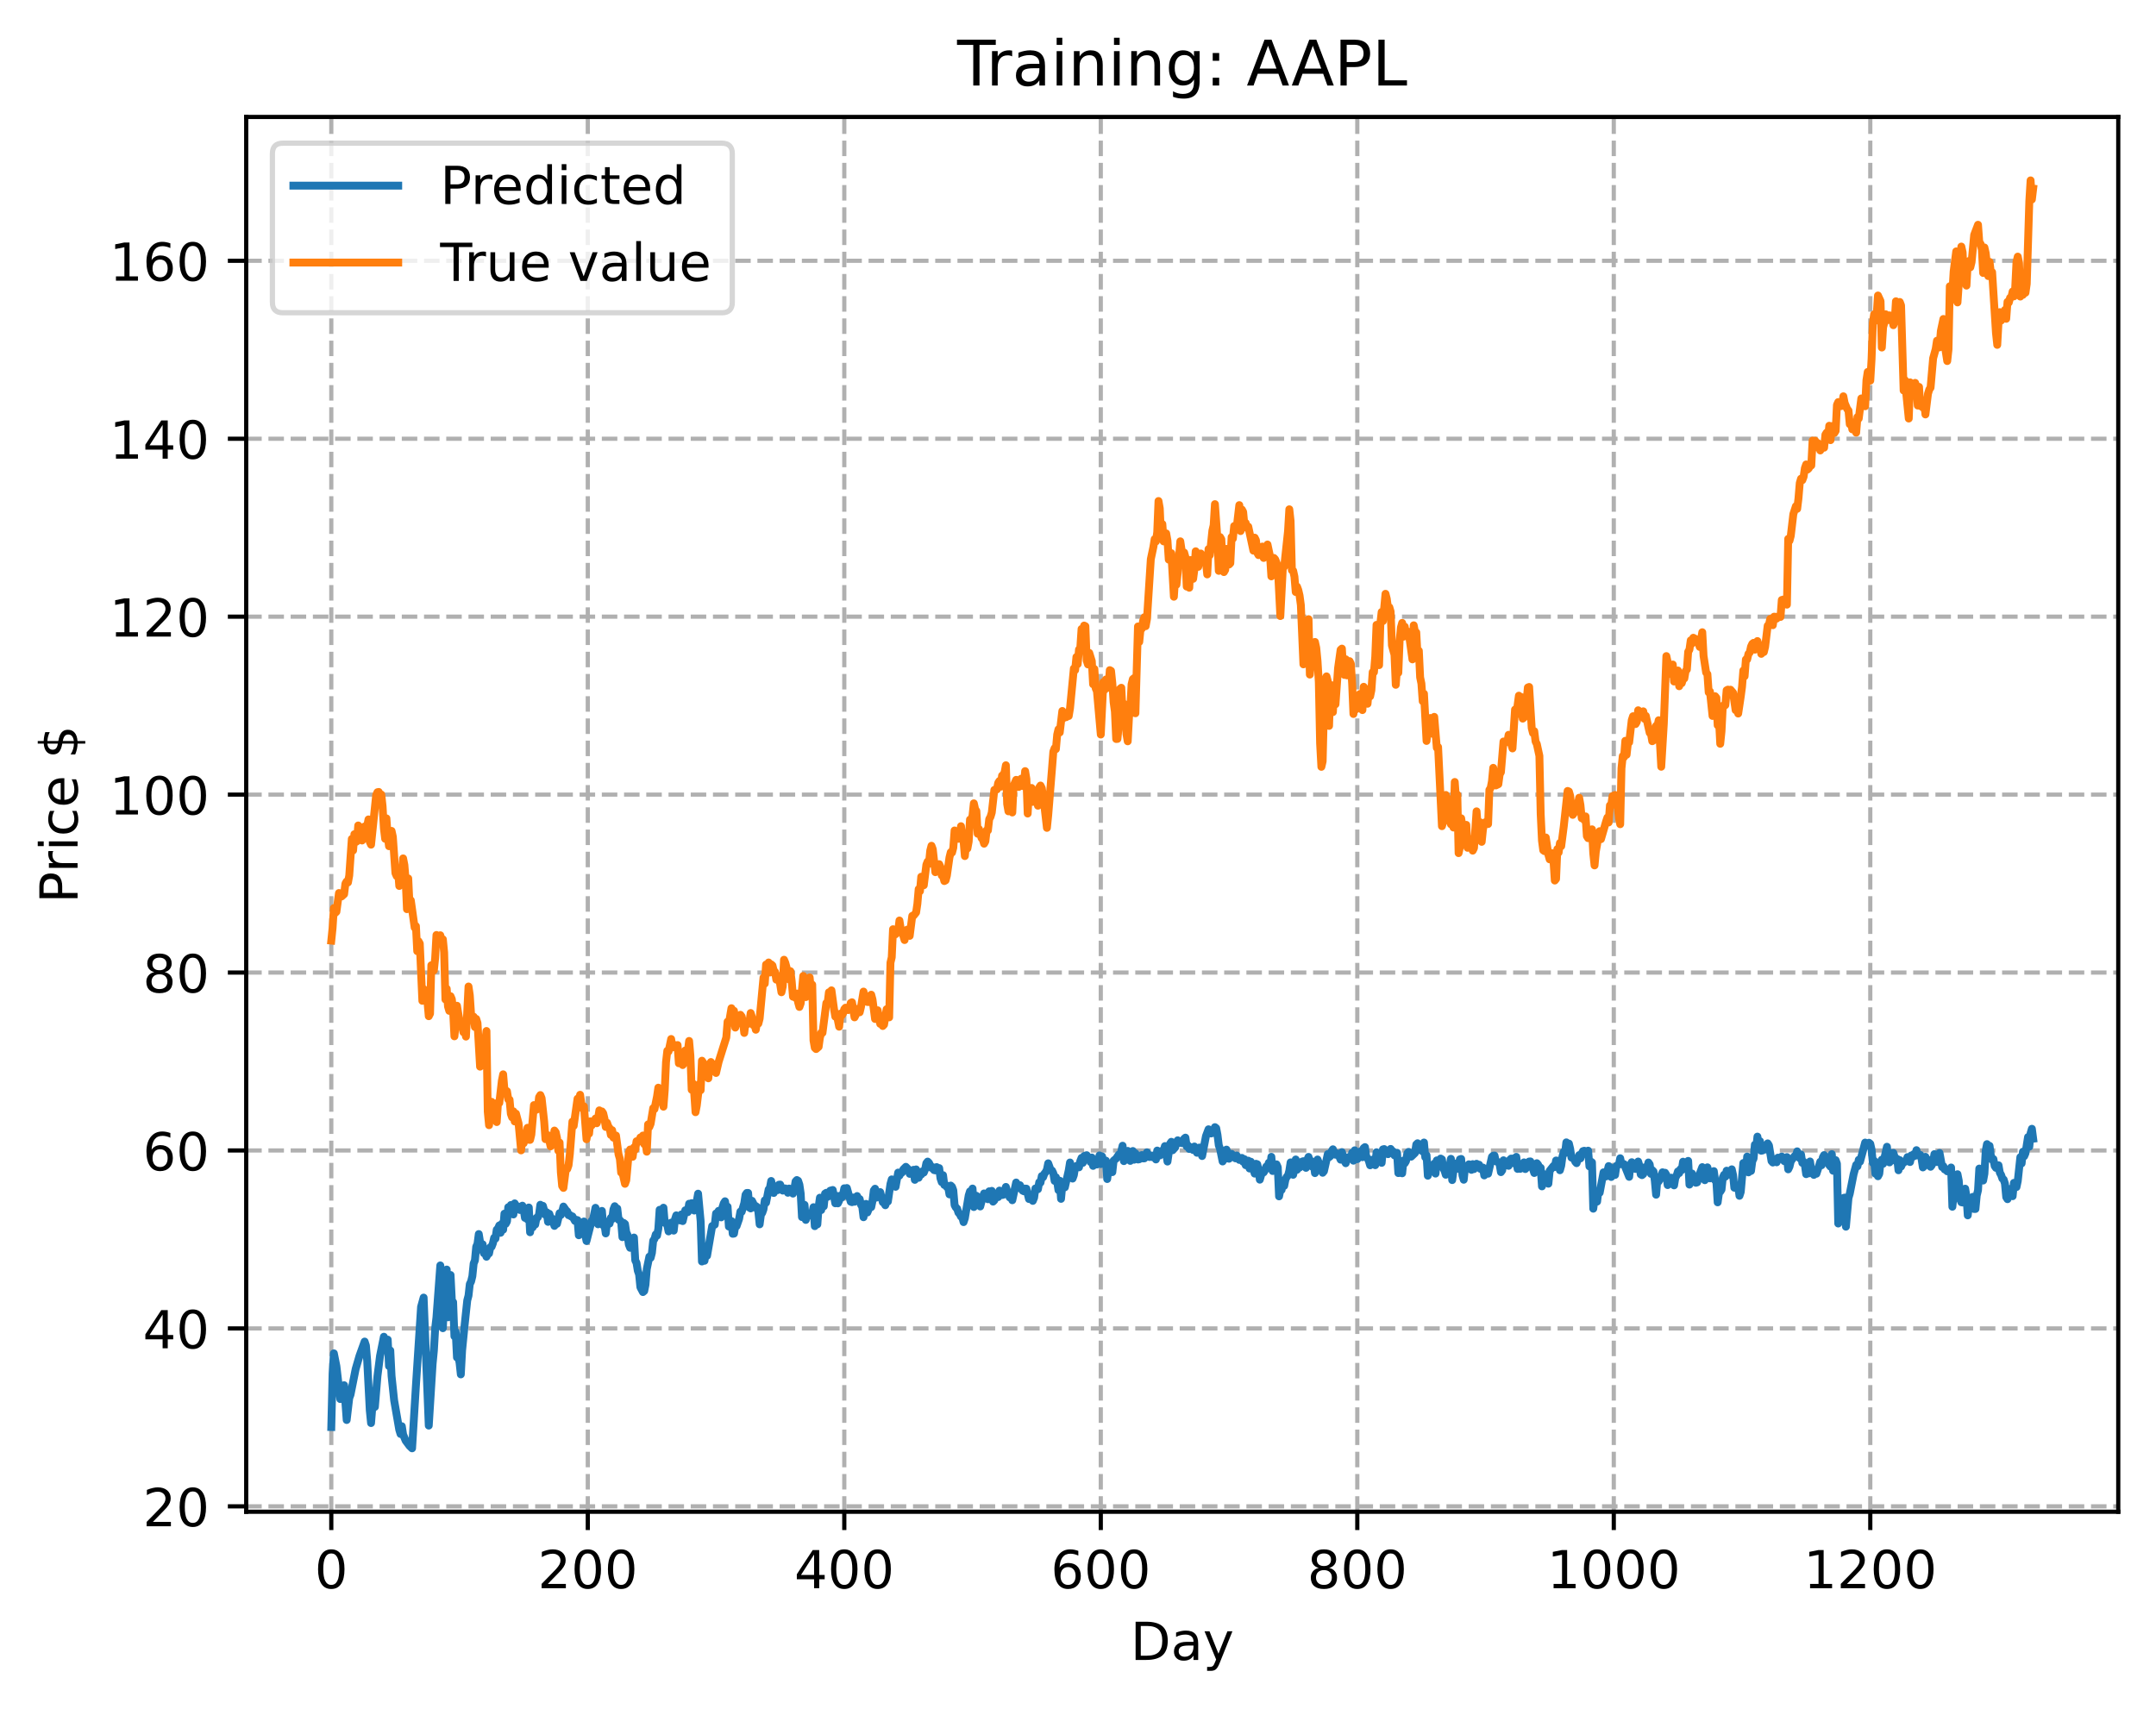 <?xml version="1.0" encoding="utf-8" standalone="no"?>
<!DOCTYPE svg PUBLIC "-//W3C//DTD SVG 1.1//EN"
  "http://www.w3.org/Graphics/SVG/1.1/DTD/svg11.dtd">
<!-- Created with matplotlib (https://matplotlib.org/) -->
<svg height="325.986pt" version="1.1" viewBox="0 0 411.286 325.986" width="411.286pt" xmlns="http://www.w3.org/2000/svg" xmlns:xlink="http://www.w3.org/1999/xlink">
 <defs>
  <style type="text/css">
*{stroke-linecap:butt;stroke-linejoin:round;}
  </style>
 </defs>
 <g id="figure_1">
  <g id="patch_1">
   <path d="M 0 325.986 
L 411.286 325.986 
L 411.286 0 
L 0 0 
z
" style="fill:#ffffff;"/>
  </g>
  <g id="axes_1">
   <g id="patch_2">
    <path d="M 46.966 288.43 
L 404.086 288.43 
L 404.086 22.318 
L 46.966 22.318 
z
" style="fill:#ffffff;"/>
   </g>
   <g id="matplotlib.axis_1">
    <g id="xtick_1">
     <g id="line2d_1">
      <path clip-path="url(#peaf2009cf1)" d="M 63.198 288.43 
L 63.198 22.318 
" style="fill:none;stroke:#b0b0b0;stroke-dasharray:2.96,1.28;stroke-dashoffset:0;stroke-width:0.8;"/>
     </g>
     <g id="line2d_2">
      <defs>
       <path d="M 0 0 
L 0 3.5 
" id="me60864da0e" style="stroke:#000000;stroke-width:0.8;"/>
      </defs>
      <g>
       <use style="stroke:#000000;stroke-width:0.8;" x="63.198" xlink:href="#me60864da0e" y="288.43"/>
      </g>
     </g>
     <g id="text_1">
      <!-- 0 -->
      <defs>
       <path d="M 31.781 66.406 
Q 24.172 66.406 20.328 58.906 
Q 16.5 51.422 16.5 36.375 
Q 16.5 21.391 20.328 13.891 
Q 24.172 6.391 31.781 6.391 
Q 39.453 6.391 43.281 13.891 
Q 47.125 21.391 47.125 36.375 
Q 47.125 51.422 43.281 58.906 
Q 39.453 66.406 31.781 66.406 
z
M 31.781 74.219 
Q 44.047 74.219 50.516 64.516 
Q 56.984 54.828 56.984 36.375 
Q 56.984 17.969 50.516 8.266 
Q 44.047 -1.422 31.781 -1.422 
Q 19.531 -1.422 13.062 8.266 
Q 6.594 17.969 6.594 36.375 
Q 6.594 54.828 13.062 64.516 
Q 19.531 74.219 31.781 74.219 
z
" id="DejaVuSans-48"/>
      </defs>
      <g transform="translate(60.017 303.029)scale(0.1 -0.1)">
       <use xlink:href="#DejaVuSans-48"/>
      </g>
     </g>
    </g>
    <g id="xtick_2">
     <g id="line2d_3">
      <path clip-path="url(#peaf2009cf1)" d="M 112.129 288.43 
L 112.129 22.318 
" style="fill:none;stroke:#b0b0b0;stroke-dasharray:2.96,1.28;stroke-dashoffset:0;stroke-width:0.8;"/>
     </g>
     <g id="line2d_4">
      <g>
       <use style="stroke:#000000;stroke-width:0.8;" x="112.129" xlink:href="#me60864da0e" y="288.43"/>
      </g>
     </g>
     <g id="text_2">
      <!-- 200 -->
      <defs>
       <path d="M 19.188 8.297 
L 53.609 8.297 
L 53.609 0 
L 7.328 0 
L 7.328 8.297 
Q 12.938 14.109 22.625 23.891 
Q 32.328 33.688 34.812 36.531 
Q 39.547 41.844 41.422 45.531 
Q 43.312 49.219 43.312 52.781 
Q 43.312 58.594 39.234 62.25 
Q 35.156 65.922 28.609 65.922 
Q 23.969 65.922 18.812 64.312 
Q 13.672 62.703 7.812 59.422 
L 7.812 69.391 
Q 13.766 71.781 18.938 73 
Q 24.125 74.219 28.422 74.219 
Q 39.75 74.219 46.484 68.547 
Q 53.219 62.891 53.219 53.422 
Q 53.219 48.922 51.531 44.891 
Q 49.859 40.875 45.406 35.406 
Q 44.188 33.984 37.641 27.219 
Q 31.109 20.453 19.188 8.297 
z
" id="DejaVuSans-50"/>
      </defs>
      <g transform="translate(102.585 303.029)scale(0.1 -0.1)">
       <use xlink:href="#DejaVuSans-50"/>
       <use x="63.623" xlink:href="#DejaVuSans-48"/>
       <use x="127.246" xlink:href="#DejaVuSans-48"/>
      </g>
     </g>
    </g>
    <g id="xtick_3">
     <g id="line2d_5">
      <path clip-path="url(#peaf2009cf1)" d="M 161.06 288.43 
L 161.06 22.318 
" style="fill:none;stroke:#b0b0b0;stroke-dasharray:2.96,1.28;stroke-dashoffset:0;stroke-width:0.8;"/>
     </g>
     <g id="line2d_6">
      <g>
       <use style="stroke:#000000;stroke-width:0.8;" x="161.06" xlink:href="#me60864da0e" y="288.43"/>
      </g>
     </g>
     <g id="text_3">
      <!-- 400 -->
      <defs>
       <path d="M 37.797 64.312 
L 12.891 25.391 
L 37.797 25.391 
z
M 35.203 72.906 
L 47.609 72.906 
L 47.609 25.391 
L 58.016 25.391 
L 58.016 17.188 
L 47.609 17.188 
L 47.609 0 
L 37.797 0 
L 37.797 17.188 
L 4.891 17.188 
L 4.891 26.703 
z
" id="DejaVuSans-52"/>
      </defs>
      <g transform="translate(151.516 303.029)scale(0.1 -0.1)">
       <use xlink:href="#DejaVuSans-52"/>
       <use x="63.623" xlink:href="#DejaVuSans-48"/>
       <use x="127.246" xlink:href="#DejaVuSans-48"/>
      </g>
     </g>
    </g>
    <g id="xtick_4">
     <g id="line2d_7">
      <path clip-path="url(#peaf2009cf1)" d="M 209.99 288.43 
L 209.99 22.318 
" style="fill:none;stroke:#b0b0b0;stroke-dasharray:2.96,1.28;stroke-dashoffset:0;stroke-width:0.8;"/>
     </g>
     <g id="line2d_8">
      <g>
       <use style="stroke:#000000;stroke-width:0.8;" x="209.99" xlink:href="#me60864da0e" y="288.43"/>
      </g>
     </g>
     <g id="text_4">
      <!-- 600 -->
      <defs>
       <path d="M 33.016 40.375 
Q 26.375 40.375 22.484 35.828 
Q 18.609 31.297 18.609 23.391 
Q 18.609 15.531 22.484 10.953 
Q 26.375 6.391 33.016 6.391 
Q 39.656 6.391 43.531 10.953 
Q 47.406 15.531 47.406 23.391 
Q 47.406 31.297 43.531 35.828 
Q 39.656 40.375 33.016 40.375 
z
M 52.594 71.297 
L 52.594 62.312 
Q 48.875 64.062 45.094 64.984 
Q 41.312 65.922 37.594 65.922 
Q 27.828 65.922 22.672 59.328 
Q 17.531 52.734 16.797 39.406 
Q 19.672 43.656 24.016 45.922 
Q 28.375 48.188 33.594 48.188 
Q 44.578 48.188 50.953 41.516 
Q 57.328 34.859 57.328 23.391 
Q 57.328 12.156 50.688 5.359 
Q 44.047 -1.422 33.016 -1.422 
Q 20.359 -1.422 13.672 8.266 
Q 6.984 17.969 6.984 36.375 
Q 6.984 53.656 15.188 63.938 
Q 23.391 74.219 37.203 74.219 
Q 40.922 74.219 44.703 73.484 
Q 48.484 72.75 52.594 71.297 
z
" id="DejaVuSans-54"/>
      </defs>
      <g transform="translate(200.446 303.029)scale(0.1 -0.1)">
       <use xlink:href="#DejaVuSans-54"/>
       <use x="63.623" xlink:href="#DejaVuSans-48"/>
       <use x="127.246" xlink:href="#DejaVuSans-48"/>
      </g>
     </g>
    </g>
    <g id="xtick_5">
     <g id="line2d_9">
      <path clip-path="url(#peaf2009cf1)" d="M 258.921 288.43 
L 258.921 22.318 
" style="fill:none;stroke:#b0b0b0;stroke-dasharray:2.96,1.28;stroke-dashoffset:0;stroke-width:0.8;"/>
     </g>
     <g id="line2d_10">
      <g>
       <use style="stroke:#000000;stroke-width:0.8;" x="258.921" xlink:href="#me60864da0e" y="288.43"/>
      </g>
     </g>
     <g id="text_5">
      <!-- 800 -->
      <defs>
       <path d="M 31.781 34.625 
Q 24.75 34.625 20.719 30.859 
Q 16.703 27.094 16.703 20.516 
Q 16.703 13.922 20.719 10.156 
Q 24.75 6.391 31.781 6.391 
Q 38.812 6.391 42.859 10.172 
Q 46.922 13.969 46.922 20.516 
Q 46.922 27.094 42.891 30.859 
Q 38.875 34.625 31.781 34.625 
z
M 21.922 38.812 
Q 15.578 40.375 12.031 44.719 
Q 8.5 49.078 8.5 55.328 
Q 8.5 64.062 14.719 69.141 
Q 20.953 74.219 31.781 74.219 
Q 42.672 74.219 48.875 69.141 
Q 55.078 64.062 55.078 55.328 
Q 55.078 49.078 51.531 44.719 
Q 48 40.375 41.703 38.812 
Q 48.828 37.156 52.797 32.312 
Q 56.781 27.484 56.781 20.516 
Q 56.781 9.906 50.312 4.234 
Q 43.844 -1.422 31.781 -1.422 
Q 19.734 -1.422 13.25 4.234 
Q 6.781 9.906 6.781 20.516 
Q 6.781 27.484 10.781 32.312 
Q 14.797 37.156 21.922 38.812 
z
M 18.312 54.391 
Q 18.312 48.734 21.844 45.562 
Q 25.391 42.391 31.781 42.391 
Q 38.141 42.391 41.719 45.562 
Q 45.312 48.734 45.312 54.391 
Q 45.312 60.062 41.719 63.234 
Q 38.141 66.406 31.781 66.406 
Q 25.391 66.406 21.844 63.234 
Q 18.312 60.062 18.312 54.391 
z
" id="DejaVuSans-56"/>
      </defs>
      <g transform="translate(249.377 303.029)scale(0.1 -0.1)">
       <use xlink:href="#DejaVuSans-56"/>
       <use x="63.623" xlink:href="#DejaVuSans-48"/>
       <use x="127.246" xlink:href="#DejaVuSans-48"/>
      </g>
     </g>
    </g>
    <g id="xtick_6">
     <g id="line2d_11">
      <path clip-path="url(#peaf2009cf1)" d="M 307.851 288.43 
L 307.851 22.318 
" style="fill:none;stroke:#b0b0b0;stroke-dasharray:2.96,1.28;stroke-dashoffset:0;stroke-width:0.8;"/>
     </g>
     <g id="line2d_12">
      <g>
       <use style="stroke:#000000;stroke-width:0.8;" x="307.851" xlink:href="#me60864da0e" y="288.43"/>
      </g>
     </g>
     <g id="text_6">
      <!-- 1000 -->
      <defs>
       <path d="M 12.406 8.297 
L 28.516 8.297 
L 28.516 63.922 
L 10.984 60.406 
L 10.984 69.391 
L 28.422 72.906 
L 38.281 72.906 
L 38.281 8.297 
L 54.391 8.297 
L 54.391 0 
L 12.406 0 
z
" id="DejaVuSans-49"/>
      </defs>
      <g transform="translate(295.126 303.029)scale(0.1 -0.1)">
       <use xlink:href="#DejaVuSans-49"/>
       <use x="63.623" xlink:href="#DejaVuSans-48"/>
       <use x="127.246" xlink:href="#DejaVuSans-48"/>
       <use x="190.869" xlink:href="#DejaVuSans-48"/>
      </g>
     </g>
    </g>
    <g id="xtick_7">
     <g id="line2d_13">
      <path clip-path="url(#peaf2009cf1)" d="M 356.782 288.43 
L 356.782 22.318 
" style="fill:none;stroke:#b0b0b0;stroke-dasharray:2.96,1.28;stroke-dashoffset:0;stroke-width:0.8;"/>
     </g>
     <g id="line2d_14">
      <g>
       <use style="stroke:#000000;stroke-width:0.8;" x="356.782" xlink:href="#me60864da0e" y="288.43"/>
      </g>
     </g>
     <g id="text_7">
      <!-- 1200 -->
      <g transform="translate(344.057 303.029)scale(0.1 -0.1)">
       <use xlink:href="#DejaVuSans-49"/>
       <use x="63.623" xlink:href="#DejaVuSans-50"/>
       <use x="127.246" xlink:href="#DejaVuSans-48"/>
       <use x="190.869" xlink:href="#DejaVuSans-48"/>
      </g>
     </g>
    </g>
    <g id="text_8">
     <!-- Day -->
     <defs>
      <path d="M 19.672 64.797 
L 19.672 8.109 
L 31.594 8.109 
Q 46.688 8.109 53.688 14.938 
Q 60.688 21.781 60.688 36.531 
Q 60.688 51.172 53.688 57.984 
Q 46.688 64.797 31.594 64.797 
z
M 9.812 72.906 
L 30.078 72.906 
Q 51.266 72.906 61.172 64.094 
Q 71.094 55.281 71.094 36.531 
Q 71.094 17.672 61.125 8.828 
Q 51.172 0 30.078 0 
L 9.812 0 
z
" id="DejaVuSans-68"/>
      <path d="M 34.281 27.484 
Q 23.391 27.484 19.188 25 
Q 14.984 22.516 14.984 16.5 
Q 14.984 11.719 18.141 8.906 
Q 21.297 6.109 26.703 6.109 
Q 34.188 6.109 38.703 11.406 
Q 43.219 16.703 43.219 25.484 
L 43.219 27.484 
z
M 52.203 31.203 
L 52.203 0 
L 43.219 0 
L 43.219 8.297 
Q 40.141 3.328 35.547 0.953 
Q 30.953 -1.422 24.312 -1.422 
Q 15.922 -1.422 10.953 3.297 
Q 6 8.016 6 15.922 
Q 6 25.141 12.172 29.828 
Q 18.359 34.516 30.609 34.516 
L 43.219 34.516 
L 43.219 35.406 
Q 43.219 41.609 39.141 45 
Q 35.062 48.391 27.688 48.391 
Q 23 48.391 18.547 47.266 
Q 14.109 46.141 10.016 43.891 
L 10.016 52.203 
Q 14.938 54.109 19.578 55.047 
Q 24.219 56 28.609 56 
Q 40.484 56 46.344 49.844 
Q 52.203 43.703 52.203 31.203 
z
" id="DejaVuSans-97"/>
      <path d="M 32.172 -5.078 
Q 28.375 -14.844 24.75 -17.812 
Q 21.141 -20.797 15.094 -20.797 
L 7.906 -20.797 
L 7.906 -13.281 
L 13.188 -13.281 
Q 16.891 -13.281 18.938 -11.516 
Q 21 -9.766 23.484 -3.219 
L 25.094 0.875 
L 2.984 54.688 
L 12.5 54.688 
L 29.594 11.922 
L 46.688 54.688 
L 56.203 54.688 
z
" id="DejaVuSans-121"/>
     </defs>
     <g transform="translate(215.652 316.707)scale(0.1 -0.1)">
      <use xlink:href="#DejaVuSans-68"/>
      <use x="77.002" xlink:href="#DejaVuSans-97"/>
      <use x="138.281" xlink:href="#DejaVuSans-121"/>
     </g>
    </g>
   </g>
   <g id="matplotlib.axis_2">
    <g id="ytick_1">
     <g id="line2d_15">
      <path clip-path="url(#peaf2009cf1)" d="M 46.966 287.4 
L 404.086 287.4 
" style="fill:none;stroke:#b0b0b0;stroke-dasharray:2.96,1.28;stroke-dashoffset:0;stroke-width:0.8;"/>
     </g>
     <g id="line2d_16">
      <defs>
       <path d="M 0 0 
L -3.5 0 
" id="mfb281a2bf8" style="stroke:#000000;stroke-width:0.8;"/>
      </defs>
      <g>
       <use style="stroke:#000000;stroke-width:0.8;" x="46.966" xlink:href="#mfb281a2bf8" y="287.4"/>
      </g>
     </g>
     <g id="text_9">
      <!-- 20 -->
      <g transform="translate(27.241 291.2)scale(0.1 -0.1)">
       <use xlink:href="#DejaVuSans-50"/>
       <use x="63.623" xlink:href="#DejaVuSans-48"/>
      </g>
     </g>
    </g>
    <g id="ytick_2">
     <g id="line2d_17">
      <path clip-path="url(#peaf2009cf1)" d="M 46.966 253.452 
L 404.086 253.452 
" style="fill:none;stroke:#b0b0b0;stroke-dasharray:2.96,1.28;stroke-dashoffset:0;stroke-width:0.8;"/>
     </g>
     <g id="line2d_18">
      <g>
       <use style="stroke:#000000;stroke-width:0.8;" x="46.966" xlink:href="#mfb281a2bf8" y="253.452"/>
      </g>
     </g>
     <g id="text_10">
      <!-- 40 -->
      <g transform="translate(27.241 257.251)scale(0.1 -0.1)">
       <use xlink:href="#DejaVuSans-52"/>
       <use x="63.623" xlink:href="#DejaVuSans-48"/>
      </g>
     </g>
    </g>
    <g id="ytick_3">
     <g id="line2d_19">
      <path clip-path="url(#peaf2009cf1)" d="M 46.966 219.503 
L 404.086 219.503 
" style="fill:none;stroke:#b0b0b0;stroke-dasharray:2.96,1.28;stroke-dashoffset:0;stroke-width:0.8;"/>
     </g>
     <g id="line2d_20">
      <g>
       <use style="stroke:#000000;stroke-width:0.8;" x="46.966" xlink:href="#mfb281a2bf8" y="219.503"/>
      </g>
     </g>
     <g id="text_11">
      <!-- 60 -->
      <g transform="translate(27.241 223.302)scale(0.1 -0.1)">
       <use xlink:href="#DejaVuSans-54"/>
       <use x="63.623" xlink:href="#DejaVuSans-48"/>
      </g>
     </g>
    </g>
    <g id="ytick_4">
     <g id="line2d_21">
      <path clip-path="url(#peaf2009cf1)" d="M 46.966 185.554 
L 404.086 185.554 
" style="fill:none;stroke:#b0b0b0;stroke-dasharray:2.96,1.28;stroke-dashoffset:0;stroke-width:0.8;"/>
     </g>
     <g id="line2d_22">
      <g>
       <use style="stroke:#000000;stroke-width:0.8;" x="46.966" xlink:href="#mfb281a2bf8" y="185.554"/>
      </g>
     </g>
     <g id="text_12">
      <!-- 80 -->
      <g transform="translate(27.241 189.353)scale(0.1 -0.1)">
       <use xlink:href="#DejaVuSans-56"/>
       <use x="63.623" xlink:href="#DejaVuSans-48"/>
      </g>
     </g>
    </g>
    <g id="ytick_5">
     <g id="line2d_23">
      <path clip-path="url(#peaf2009cf1)" d="M 46.966 151.605 
L 404.086 151.605 
" style="fill:none;stroke:#b0b0b0;stroke-dasharray:2.96,1.28;stroke-dashoffset:0;stroke-width:0.8;"/>
     </g>
     <g id="line2d_24">
      <g>
       <use style="stroke:#000000;stroke-width:0.8;" x="46.966" xlink:href="#mfb281a2bf8" y="151.605"/>
      </g>
     </g>
     <g id="text_13">
      <!-- 100 -->
      <g transform="translate(20.878 155.405)scale(0.1 -0.1)">
       <use xlink:href="#DejaVuSans-49"/>
       <use x="63.623" xlink:href="#DejaVuSans-48"/>
       <use x="127.246" xlink:href="#DejaVuSans-48"/>
      </g>
     </g>
    </g>
    <g id="ytick_6">
     <g id="line2d_25">
      <path clip-path="url(#peaf2009cf1)" d="M 46.966 117.657 
L 404.086 117.657 
" style="fill:none;stroke:#b0b0b0;stroke-dasharray:2.96,1.28;stroke-dashoffset:0;stroke-width:0.8;"/>
     </g>
     <g id="line2d_26">
      <g>
       <use style="stroke:#000000;stroke-width:0.8;" x="46.966" xlink:href="#mfb281a2bf8" y="117.657"/>
      </g>
     </g>
     <g id="text_14">
      <!-- 120 -->
      <g transform="translate(20.878 121.456)scale(0.1 -0.1)">
       <use xlink:href="#DejaVuSans-49"/>
       <use x="63.623" xlink:href="#DejaVuSans-50"/>
       <use x="127.246" xlink:href="#DejaVuSans-48"/>
      </g>
     </g>
    </g>
    <g id="ytick_7">
     <g id="line2d_27">
      <path clip-path="url(#peaf2009cf1)" d="M 46.966 83.708 
L 404.086 83.708 
" style="fill:none;stroke:#b0b0b0;stroke-dasharray:2.96,1.28;stroke-dashoffset:0;stroke-width:0.8;"/>
     </g>
     <g id="line2d_28">
      <g>
       <use style="stroke:#000000;stroke-width:0.8;" x="46.966" xlink:href="#mfb281a2bf8" y="83.708"/>
      </g>
     </g>
     <g id="text_15">
      <!-- 140 -->
      <g transform="translate(20.878 87.507)scale(0.1 -0.1)">
       <use xlink:href="#DejaVuSans-49"/>
       <use x="63.623" xlink:href="#DejaVuSans-52"/>
       <use x="127.246" xlink:href="#DejaVuSans-48"/>
      </g>
     </g>
    </g>
    <g id="ytick_8">
     <g id="line2d_29">
      <path clip-path="url(#peaf2009cf1)" d="M 46.966 49.759 
L 404.086 49.759 
" style="fill:none;stroke:#b0b0b0;stroke-dasharray:2.96,1.28;stroke-dashoffset:0;stroke-width:0.8;"/>
     </g>
     <g id="line2d_30">
      <g>
       <use style="stroke:#000000;stroke-width:0.8;" x="46.966" xlink:href="#mfb281a2bf8" y="49.759"/>
      </g>
     </g>
     <g id="text_16">
      <!-- 160 -->
      <g transform="translate(20.878 53.558)scale(0.1 -0.1)">
       <use xlink:href="#DejaVuSans-49"/>
       <use x="63.623" xlink:href="#DejaVuSans-54"/>
       <use x="127.246" xlink:href="#DejaVuSans-48"/>
      </g>
     </g>
    </g>
    <g id="text_17">
     <!-- Price $ -->
     <defs>
      <path d="M 19.672 64.797 
L 19.672 37.406 
L 32.078 37.406 
Q 38.969 37.406 42.719 40.969 
Q 46.484 44.531 46.484 51.125 
Q 46.484 57.672 42.719 61.234 
Q 38.969 64.797 32.078 64.797 
z
M 9.812 72.906 
L 32.078 72.906 
Q 44.344 72.906 50.609 67.359 
Q 56.891 61.812 56.891 51.125 
Q 56.891 40.328 50.609 34.812 
Q 44.344 29.297 32.078 29.297 
L 19.672 29.297 
L 19.672 0 
L 9.812 0 
z
" id="DejaVuSans-80"/>
      <path d="M 41.109 46.297 
Q 39.594 47.172 37.812 47.578 
Q 36.031 48 33.891 48 
Q 26.266 48 22.188 43.047 
Q 18.109 38.094 18.109 28.812 
L 18.109 0 
L 9.078 0 
L 9.078 54.688 
L 18.109 54.688 
L 18.109 46.188 
Q 20.953 51.172 25.484 53.578 
Q 30.031 56 36.531 56 
Q 37.453 56 38.578 55.875 
Q 39.703 55.766 41.062 55.516 
z
" id="DejaVuSans-114"/>
      <path d="M 9.422 54.688 
L 18.406 54.688 
L 18.406 0 
L 9.422 0 
z
M 9.422 75.984 
L 18.406 75.984 
L 18.406 64.594 
L 9.422 64.594 
z
" id="DejaVuSans-105"/>
      <path d="M 48.781 52.594 
L 48.781 44.188 
Q 44.969 46.297 41.141 47.344 
Q 37.312 48.391 33.406 48.391 
Q 24.656 48.391 19.812 42.844 
Q 14.984 37.312 14.984 27.297 
Q 14.984 17.281 19.812 11.734 
Q 24.656 6.203 33.406 6.203 
Q 37.312 6.203 41.141 7.25 
Q 44.969 8.297 48.781 10.406 
L 48.781 2.094 
Q 45.016 0.344 40.984 -0.531 
Q 36.969 -1.422 32.422 -1.422 
Q 20.062 -1.422 12.781 6.344 
Q 5.516 14.109 5.516 27.297 
Q 5.516 40.672 12.859 48.328 
Q 20.219 56 33.016 56 
Q 37.156 56 41.109 55.141 
Q 45.062 54.297 48.781 52.594 
z
" id="DejaVuSans-99"/>
      <path d="M 56.203 29.594 
L 56.203 25.203 
L 14.891 25.203 
Q 15.484 15.922 20.484 11.062 
Q 25.484 6.203 34.422 6.203 
Q 39.594 6.203 44.453 7.469 
Q 49.312 8.734 54.109 11.281 
L 54.109 2.781 
Q 49.266 0.734 44.188 -0.344 
Q 39.109 -1.422 33.891 -1.422 
Q 20.797 -1.422 13.156 6.188 
Q 5.516 13.812 5.516 26.812 
Q 5.516 40.234 12.766 48.109 
Q 20.016 56 32.328 56 
Q 43.359 56 49.781 48.891 
Q 56.203 41.797 56.203 29.594 
z
M 47.219 32.234 
Q 47.125 39.594 43.094 43.984 
Q 39.062 48.391 32.422 48.391 
Q 24.906 48.391 20.391 44.141 
Q 15.875 39.891 15.188 32.172 
z
" id="DejaVuSans-101"/>
      <path id="DejaVuSans-32"/>
      <path d="M 33.797 -14.703 
L 28.906 -14.703 
L 28.859 0 
Q 23.734 0.094 18.609 1.188 
Q 13.484 2.297 8.297 4.5 
L 8.297 13.281 
Q 13.281 10.156 18.375 8.562 
Q 23.484 6.984 28.906 6.938 
L 28.906 29.203 
Q 18.109 30.953 13.203 35.156 
Q 8.297 39.359 8.297 46.688 
Q 8.297 54.641 13.625 59.219 
Q 18.953 63.812 28.906 64.5 
L 28.906 75.984 
L 33.797 75.984 
L 33.797 64.656 
Q 38.328 64.453 42.578 63.688 
Q 46.828 62.938 50.875 61.625 
L 50.875 53.078 
Q 46.828 55.125 42.547 56.25 
Q 38.281 57.375 33.797 57.562 
L 33.797 36.719 
Q 44.875 35.016 50.094 30.609 
Q 55.328 26.219 55.328 18.609 
Q 55.328 10.359 49.781 5.594 
Q 44.234 0.828 33.797 0.094 
z
M 28.906 37.594 
L 28.906 57.625 
Q 23.25 56.984 20.266 54.391 
Q 17.281 51.812 17.281 47.516 
Q 17.281 43.312 20.031 40.969 
Q 22.797 38.625 28.906 37.594 
z
M 33.797 28.219 
L 33.797 7.078 
Q 39.984 7.906 43.141 10.594 
Q 46.297 13.281 46.297 17.672 
Q 46.297 21.969 43.281 24.5 
Q 40.281 27.047 33.797 28.219 
z
" id="DejaVuSans-36"/>
     </defs>
     <g transform="translate(14.798 172.342)rotate(-90)scale(0.1 -0.1)">
      <use xlink:href="#DejaVuSans-80"/>
      <use x="58.553" xlink:href="#DejaVuSans-114"/>
      <use x="99.666" xlink:href="#DejaVuSans-105"/>
      <use x="127.449" xlink:href="#DejaVuSans-99"/>
      <use x="182.43" xlink:href="#DejaVuSans-101"/>
      <use x="243.953" xlink:href="#DejaVuSans-32"/>
      <use x="275.74" xlink:href="#DejaVuSans-36"/>
     </g>
    </g>
   </g>
   <g id="line2d_31">
    <path clip-path="url(#peaf2009cf1)" d="M 63.198 272.269 
L 63.443 262.151 
L 63.688 258.208 
L 64.177 260.654 
L 64.911 266.935 
L 65.156 266.398 
L 65.645 264.289 
L 66.134 270.929 
L 66.623 266.751 
L 66.868 266.092 
L 67.847 261.196 
L 68.581 258.673 
L 69.559 255.963 
L 69.804 256.726 
L 70.049 259.663 
L 70.538 269.08 
L 70.783 271.513 
L 71.272 265.424 
L 71.517 268.434 
L 72.006 262.558 
L 72.495 258.697 
L 73.229 255.039 
L 73.474 257.093 
L 73.963 255.595 
L 74.208 260.647 
L 74.452 257.661 
L 74.697 262.524 
L 75.186 267.171 
L 76.165 272.806 
L 76.41 273.597 
L 76.654 272.114 
L 76.899 273.697 
L 77.388 274.872 
L 78.122 275.859 
L 78.611 276.334 
L 79.345 264.338 
L 80.324 249.345 
L 80.813 247.573 
L 81.792 271.995 
L 82.526 260.219 
L 82.771 257.663 
L 83.015 253.436 
L 83.26 251.332 
L 83.994 241.435 
L 84.483 253.413 
L 84.728 247.903 
L 84.972 245.892 
L 85.217 242.222 
L 85.462 251.334 
L 85.706 244.968 
L 85.951 243.261 
L 86.196 248.142 
L 86.44 248.434 
L 86.685 254.952 
L 86.93 254.101 
L 87.174 258.999 
L 87.419 258.756 
L 87.664 259.988 
L 87.908 262.229 
L 88.153 257.669 
L 88.642 252.739 
L 89.132 248.12 
L 89.376 247.192 
L 89.621 244.992 
L 89.866 244.494 
L 90.11 243.487 
L 90.355 241.077 
L 90.599 240.468 
L 90.844 237.869 
L 91.089 237.316 
L 91.333 235.449 
L 91.823 238.47 
L 92.067 237.396 
L 92.312 239.118 
L 92.557 239.052 
L 92.801 239.782 
L 93.046 239.306 
L 93.291 239.151 
L 93.535 237.96 
L 93.78 237.867 
L 94.025 237.225 
L 94.269 236.161 
L 94.514 236.326 
L 94.759 234.618 
L 95.003 234.375 
L 95.248 233.808 
L 95.493 235.207 
L 95.737 233.482 
L 95.982 234.624 
L 96.227 231.559 
L 96.471 233.501 
L 96.716 233.04 
L 96.96 230.322 
L 97.205 230.632 
L 97.45 229.908 
L 97.694 230.478 
L 97.939 231.717 
L 98.184 229.596 
L 98.428 230.25 
L 98.673 230.119 
L 98.918 230.72 
L 99.162 230.854 
L 99.407 230.664 
L 99.652 230.034 
L 99.896 230.758 
L 100.141 232.364 
L 100.386 230.643 
L 100.63 232.66 
L 100.875 230.382 
L 101.12 235.11 
L 101.364 233.286 
L 101.609 234.183 
L 101.854 233.668 
L 102.098 233.642 
L 102.343 232.358 
L 102.587 232.275 
L 102.832 231.697 
L 103.077 229.858 
L 103.321 230.58 
L 103.566 230.066 
L 104.055 231.789 
L 104.3 231.299 
L 104.545 233.124 
L 104.789 231.583 
L 105.034 232.319 
L 105.279 232.469 
L 105.768 233.894 
L 106.013 232.846 
L 106.257 233.498 
L 106.747 231.459 
L 106.991 231.821 
L 107.236 231.202 
L 107.481 230.203 
L 107.97 230.913 
L 108.215 231.136 
L 108.459 231.851 
L 108.704 231.805 
L 108.948 232.097 
L 109.193 232.071 
L 109.682 232.95 
L 109.927 232.735 
L 110.172 232.794 
L 110.416 235.679 
L 110.661 233.575 
L 110.906 233.873 
L 111.15 233.289 
L 111.395 233.056 
L 111.64 235.573 
L 111.884 236.774 
L 112.863 232.926 
L 113.108 232.762 
L 113.597 230.445 
L 113.842 231.711 
L 114.086 233.591 
L 114.331 233.178 
L 114.82 231.03 
L 115.065 233.79 
L 115.309 233.618 
L 115.554 235.329 
L 115.799 233.291 
L 116.043 233.032 
L 116.288 233.456 
L 116.533 232.351 
L 116.777 232.596 
L 117.022 230.742 
L 117.267 230.139 
L 117.511 230.709 
L 117.756 230.576 
L 118.001 232.724 
L 118.245 232.793 
L 118.49 233.076 
L 118.735 236.042 
L 118.979 233.328 
L 119.224 233.523 
L 119.469 235.104 
L 119.713 235.63 
L 119.958 237.451 
L 120.203 238.072 
L 120.447 236.83 
L 120.692 237.191 
L 120.936 236.112 
L 121.181 240.466 
L 121.426 240.949 
L 121.67 242.455 
L 121.915 243.147 
L 122.16 245.599 
L 122.649 246.521 
L 122.894 246.313 
L 123.138 245.119 
L 123.383 242.118 
L 123.872 239.755 
L 124.117 239.988 
L 124.362 239.041 
L 124.606 236.713 
L 124.851 236.384 
L 125.096 235.522 
L 125.34 235.75 
L 125.585 234.445 
L 125.83 230.823 
L 126.074 230.824 
L 126.319 231.179 
L 126.563 230.424 
L 126.808 233.325 
L 127.053 233.281 
L 127.297 233.749 
L 127.542 234.946 
L 127.787 233.816 
L 128.031 233.27 
L 128.276 233.789 
L 128.521 234.8 
L 128.765 232.623 
L 129.01 231.879 
L 129.255 232.589 
L 129.744 232.858 
L 129.989 231.707 
L 130.233 232.979 
L 130.723 230.914 
L 130.967 230.872 
L 131.212 231.268 
L 131.457 229.665 
L 131.701 230.645 
L 131.946 229.55 
L 132.191 230.783 
L 132.435 230.966 
L 132.68 230.47 
L 133.169 227.743 
L 133.658 233.02 
L 133.903 240.69 
L 134.148 240.396 
L 134.392 240.549 
L 134.637 239.126 
L 134.882 239.596 
L 135.86 233.913 
L 136.35 233.663 
L 136.594 231.517 
L 136.839 231.565 
L 137.084 231.023 
L 137.328 231.172 
L 137.573 232.268 
L 137.818 230.358 
L 138.062 229.588 
L 138.307 229.196 
L 138.551 230.851 
L 138.796 230.225 
L 139.041 234.021 
L 139.285 233.782 
L 139.53 232.963 
L 139.775 235.401 
L 140.019 235.366 
L 140.264 233.944 
L 140.509 233.947 
L 140.998 232.54 
L 141.243 231.158 
L 141.487 231.206 
L 141.977 229.565 
L 142.221 227.957 
L 142.466 227.603 
L 142.711 227.602 
L 142.955 230.405 
L 143.2 230.557 
L 143.445 229.101 
L 143.689 229.578 
L 143.934 230.365 
L 144.178 230.105 
L 144.423 230.303 
L 144.668 231.216 
L 144.912 233.599 
L 145.157 231.742 
L 145.402 231.414 
L 145.646 230.723 
L 145.891 229.021 
L 146.136 229.469 
L 146.625 226.944 
L 146.87 226.645 
L 147.114 225.322 
L 147.604 227.615 
L 147.848 226.82 
L 148.093 226.71 
L 148.338 227.074 
L 148.582 226.037 
L 148.827 226.007 
L 149.316 227.158 
L 149.561 226.775 
L 149.806 226.743 
L 150.05 226.934 
L 150.295 227.573 
L 150.539 226.765 
L 150.784 227.447 
L 151.029 226.922 
L 151.273 227.733 
L 151.518 226.884 
L 151.763 225.405 
L 152.007 225.143 
L 152.252 225.292 
L 152.497 226.033 
L 152.741 227.712 
L 152.986 232.214 
L 153.231 231.512 
L 153.475 229.873 
L 153.72 232.755 
L 153.965 231.945 
L 154.454 231.793 
L 154.699 231.904 
L 154.943 231.526 
L 155.188 230.324 
L 155.433 233.944 
L 155.677 232.232 
L 155.922 233.603 
L 156.166 230.234 
L 156.411 228.511 
L 156.656 230.878 
L 156.9 228.759 
L 157.145 230.165 
L 157.39 227.733 
L 157.634 227.575 
L 157.879 228.357 
L 158.124 227.581 
L 158.368 227.176 
L 158.858 227.044 
L 159.347 229.583 
L 159.592 228.158 
L 159.836 229.594 
L 160.081 229.094 
L 160.326 228.116 
L 160.57 228.486 
L 160.815 227.926 
L 161.06 226.716 
L 161.304 228.06 
L 161.549 226.666 
L 162.283 229.277 
L 162.527 229.367 
L 162.772 228.477 
L 163.017 229.29 
L 163.506 228.197 
L 163.751 228.763 
L 163.995 228.769 
L 164.24 229.865 
L 164.485 230.209 
L 164.729 232.241 
L 164.974 229.949 
L 165.219 229.691 
L 165.463 231.341 
L 165.953 230.115 
L 166.197 230.311 
L 166.442 229.128 
L 166.687 227.137 
L 166.931 226.801 
L 167.176 228.497 
L 167.665 227.546 
L 167.91 227.447 
L 168.399 229.373 
L 168.644 229.517 
L 168.888 229.954 
L 169.133 229.115 
L 169.378 229.255 
L 169.867 225.893 
L 170.112 225.018 
L 170.356 225.24 
L 170.601 226.169 
L 170.846 226.436 
L 171.335 223.721 
L 171.58 224.303 
L 171.824 223.836 
L 172.069 223.723 
L 172.314 223.117 
L 172.803 222.622 
L 173.292 223.11 
L 173.537 223.967 
L 173.782 223.924 
L 174.026 223.361 
L 174.271 223.19 
L 174.515 225.108 
L 174.76 223.119 
L 175.249 224.714 
L 175.494 224.095 
L 175.739 224.099 
L 175.983 223.477 
L 176.228 223.721 
L 176.473 223.11 
L 176.717 221.926 
L 176.962 221.623 
L 177.207 221.853 
L 177.696 222.833 
L 177.941 222.686 
L 178.185 223.248 
L 178.43 223.305 
L 178.675 222.672 
L 178.919 222.84 
L 179.164 222.864 
L 179.409 224.816 
L 179.653 225.552 
L 179.898 224.211 
L 180.142 226.089 
L 180.387 226.048 
L 180.632 226.491 
L 180.876 226.47 
L 181.121 227.885 
L 181.366 226.198 
L 181.61 226.438 
L 181.855 227.102 
L 182.1 229.933 
L 182.344 230.39 
L 182.589 230.603 
L 182.834 231.371 
L 183.078 231.628 
L 183.323 232.125 
L 183.568 232.223 
L 183.812 233.174 
L 184.057 232.446 
L 184.791 228.085 
L 185.036 227.302 
L 185.28 227.995 
L 185.525 226.767 
L 185.77 230.297 
L 186.014 228.771 
L 186.259 228.142 
L 186.503 228.444 
L 186.748 228.436 
L 186.993 230.187 
L 187.482 228.333 
L 187.727 227.698 
L 187.971 227.983 
L 188.216 227.789 
L 188.461 228.807 
L 188.705 227.292 
L 188.95 227.954 
L 189.195 227.211 
L 189.439 229.265 
L 189.684 229.013 
L 189.929 227.885 
L 190.173 228.404 
L 190.418 228.394 
L 190.663 227.155 
L 190.907 227.301 
L 191.152 228.003 
L 191.397 227.954 
L 191.886 226.456 
L 192.375 227.98 
L 192.62 228.471 
L 192.864 227.929 
L 193.109 228.998 
L 193.843 225.618 
L 194.088 226.317 
L 194.332 226.664 
L 194.577 226.129 
L 195.066 227.16 
L 195.311 227.287 
L 195.556 226.776 
L 195.8 226.786 
L 196.29 228.768 
L 196.534 228.169 
L 197.024 229.123 
L 197.268 228.529 
L 197.513 226.747 
L 197.758 226.907 
L 198.002 226.898 
L 198.247 225.566 
L 198.491 225.632 
L 198.736 224.377 
L 198.981 224.604 
L 199.225 223.938 
L 199.47 223.647 
L 199.715 223.156 
L 199.959 221.952 
L 200.449 223.306 
L 200.693 223.343 
L 200.938 223.862 
L 201.183 225.315 
L 201.427 224.6 
L 201.672 225.465 
L 201.917 227.079 
L 202.161 225.271 
L 202.406 228.737 
L 202.651 226.122 
L 202.895 225.586 
L 203.14 226.534 
L 203.874 223.297 
L 204.118 221.794 
L 204.363 224.549 
L 204.608 224.868 
L 204.852 224.199 
L 205.097 222.654 
L 205.342 222.451 
L 205.831 222.724 
L 206.076 221.53 
L 206.32 220.919 
L 206.565 221.865 
L 206.81 220.564 
L 207.299 220.401 
L 207.788 221.094 
L 208.033 221.707 
L 208.278 220.852 
L 208.522 222.445 
L 208.767 221.768 
L 209.012 221.549 
L 209.256 222.182 
L 209.501 221.596 
L 209.746 220.444 
L 209.99 222.101 
L 210.235 220.622 
L 210.479 221.552 
L 210.724 221.382 
L 210.969 221.446 
L 211.213 224.955 
L 211.458 223.131 
L 211.703 222.488 
L 211.947 222.762 
L 212.192 223.639 
L 212.437 221.446 
L 212.926 221.042 
L 213.415 220.292 
L 213.66 220.616 
L 214.149 218.596 
L 214.394 221.537 
L 214.639 219.766 
L 214.883 221.107 
L 215.128 219.581 
L 215.617 221.493 
L 215.862 220.109 
L 216.106 219.604 
L 216.351 221.266 
L 216.596 220.046 
L 217.085 221.226 
L 217.33 221.184 
L 217.574 220.633 
L 217.819 220.379 
L 218.064 221.024 
L 218.308 221.01 
L 218.553 220.668 
L 218.798 219.856 
L 219.287 220.754 
L 219.532 220.457 
L 219.776 220.764 
L 220.021 220.458 
L 220.266 220.733 
L 220.51 221.22 
L 220.755 219.52 
L 221.244 220.465 
L 221.734 219.52 
L 221.978 219.552 
L 222.223 218.666 
L 222.712 221.621 
L 223.201 218.208 
L 223.446 217.852 
L 223.691 219.461 
L 224.18 218.918 
L 224.425 217.887 
L 224.669 217.561 
L 224.914 218.067 
L 225.159 217.804 
L 225.403 218.089 
L 225.648 218.104 
L 225.893 217.258 
L 226.137 217.054 
L 226.382 218.738 
L 226.627 218.541 
L 226.871 219.219 
L 227.116 218.875 
L 227.605 219.417 
L 227.85 218.745 
L 228.094 219.094 
L 228.339 219.943 
L 228.584 219.097 
L 228.828 218.942 
L 229.073 219.332 
L 229.318 220.566 
L 230.052 216.764 
L 230.541 215.461 
L 230.786 216.031 
L 231.03 216.263 
L 231.275 215.632 
L 231.52 216.169 
L 231.764 215.052 
L 232.009 215.247 
L 232.254 216.537 
L 232.498 218.519 
L 232.743 219.204 
L 233.232 221.605 
L 233.477 220.197 
L 233.722 221.115 
L 233.966 219.337 
L 234.211 220.031 
L 234.455 221.082 
L 234.7 220.335 
L 234.945 220.154 
L 235.189 220.663 
L 235.434 220.76 
L 235.679 221.004 
L 235.923 220.464 
L 236.413 221.302 
L 236.902 220.922 
L 237.147 221.669 
L 237.391 221.163 
L 237.636 222.312 
L 238.125 221.447 
L 238.37 222.948 
L 238.615 221.645 
L 238.859 222.254 
L 239.349 223.921 
L 239.593 222.045 
L 239.838 222.128 
L 240.082 223.133 
L 240.327 225.075 
L 240.816 223.402 
L 241.061 223.69 
L 241.306 223.283 
L 241.55 222.578 
L 241.795 222.586 
L 242.04 221.843 
L 242.284 222.911 
L 242.529 220.714 
L 242.774 223.426 
L 243.018 222.655 
L 243.263 222.587 
L 243.508 222.147 
L 243.752 222.695 
L 243.997 228.261 
L 244.242 227.037 
L 244.486 227.028 
L 244.731 225.257 
L 244.976 226.262 
L 245.22 225.029 
L 245.465 224.524 
L 245.709 224.28 
L 245.954 223.367 
L 246.199 221.771 
L 246.688 224.146 
L 246.933 223.085 
L 247.177 221.222 
L 247.422 223.188 
L 247.667 222.079 
L 247.911 222.768 
L 248.156 222.365 
L 248.401 221.616 
L 248.645 221.546 
L 248.89 222.459 
L 249.135 222.82 
L 249.379 221.265 
L 249.624 220.73 
L 249.869 221.902 
L 250.113 221.495 
L 250.358 222.617 
L 250.603 221.882 
L 250.847 223.824 
L 251.337 221.224 
L 252.315 223.758 
L 252.56 223.462 
L 253.049 221.3 
L 253.294 220.188 
L 253.538 220.792 
L 253.783 220.581 
L 254.028 219.614 
L 254.272 219.273 
L 254.517 220.138 
L 254.762 220.316 
L 255.006 220.046 
L 255.251 220.132 
L 255.74 221.259 
L 255.985 219.821 
L 256.474 221.503 
L 256.719 221.937 
L 256.964 220.872 
L 257.208 220.792 
L 257.453 221.056 
L 257.697 221.056 
L 257.942 219.934 
L 258.187 221.454 
L 258.431 219.471 
L 258.676 220.589 
L 258.921 221.174 
L 259.165 220.374 
L 259.655 219.593 
L 259.899 220.787 
L 260.144 219.042 
L 260.389 218.86 
L 260.633 220.761 
L 260.878 220.965 
L 261.123 221.505 
L 261.367 222.332 
L 261.612 221.325 
L 261.857 222.107 
L 262.101 221.143 
L 262.346 222.312 
L 262.591 219.84 
L 262.835 220.032 
L 263.569 221.868 
L 263.814 219.288 
L 264.058 219.233 
L 264.303 219.588 
L 264.548 219.689 
L 264.792 220.21 
L 265.282 219.205 
L 265.526 219.569 
L 265.771 219.693 
L 266.016 220.447 
L 266.26 220.486 
L 266.505 219.941 
L 266.75 223.818 
L 266.994 223.789 
L 267.239 222.253 
L 267.484 223.858 
L 267.728 221.432 
L 267.973 221.95 
L 268.218 221.54 
L 268.462 220.051 
L 268.707 219.775 
L 269.196 220.687 
L 269.93 219.982 
L 270.175 218.361 
L 270.419 218.127 
L 270.664 219.143 
L 270.909 219.432 
L 271.153 219.314 
L 271.398 219.696 
L 271.643 217.986 
L 271.887 220.799 
L 272.132 220.407 
L 272.377 224.322 
L 272.621 223.244 
L 272.866 223.273 
L 273.111 222.798 
L 273.355 223.526 
L 273.6 222.006 
L 273.845 223.919 
L 274.089 221.392 
L 274.334 222.324 
L 274.579 221.944 
L 274.823 221.048 
L 275.068 221.194 
L 275.313 222.89 
L 275.557 223.329 
L 275.802 224.138 
L 276.046 223.501 
L 276.291 223.795 
L 276.78 221.092 
L 277.025 225.155 
L 277.27 223.409 
L 277.514 223.136 
L 278.004 221.887 
L 278.248 223.009 
L 278.493 221.193 
L 278.738 221.116 
L 278.982 224.243 
L 279.227 225.089 
L 279.472 222.709 
L 279.716 223.052 
L 280.206 222.141 
L 280.695 223.203 
L 280.94 222.111 
L 281.184 223.057 
L 281.673 222.04 
L 281.918 222.531 
L 282.163 222.219 
L 282.407 223.013 
L 282.652 223 
L 282.897 222.762 
L 283.141 224.266 
L 283.386 223.707 
L 283.631 223.598 
L 283.875 223.939 
L 284.609 220.718 
L 284.854 220.489 
L 285.099 220.47 
L 285.343 221.561 
L 285.833 221.742 
L 286.077 222.203 
L 286.322 223.64 
L 286.567 223.297 
L 286.811 221.375 
L 287.056 222.195 
L 287.79 222.43 
L 288.034 221.288 
L 288.279 221.05 
L 288.524 221.273 
L 288.768 221 
L 289.013 222.046 
L 289.258 220.721 
L 289.502 223.024 
L 289.747 222.652 
L 289.992 223.012 
L 290.481 222.782 
L 290.726 221.772 
L 290.97 223.049 
L 291.46 222.502 
L 291.704 221.614 
L 291.949 221.594 
L 292.683 223.802 
L 293.172 221.933 
L 293.417 222.217 
L 293.661 222.833 
L 293.906 222.804 
L 294.151 226.354 
L 294.395 223.953 
L 294.64 225.188 
L 294.885 224.785 
L 295.129 225.197 
L 295.374 225.845 
L 295.619 223.381 
L 296.353 222.455 
L 296.597 222.662 
L 296.842 221.417 
L 297.087 221.455 
L 297.331 221.82 
L 297.576 223.277 
L 297.821 222.404 
L 298.065 220.637 
L 298.31 219.752 
L 298.555 220.015 
L 298.799 217.955 
L 299.044 219.373 
L 299.289 218.187 
L 299.533 219.202 
L 299.778 220.862 
L 300.267 221.072 
L 300.512 221.665 
L 300.756 221.925 
L 301.246 220.38 
L 301.49 221.02 
L 301.735 220.066 
L 301.98 219.629 
L 302.224 219.556 
L 302.469 220.168 
L 302.958 219.539 
L 303.203 222.545 
L 303.448 221.601 
L 303.692 221.772 
L 303.937 230.612 
L 304.182 228.796 
L 304.426 228.733 
L 304.671 229.263 
L 304.916 227.238 
L 305.16 227.569 
L 305.894 223.672 
L 306.139 224.493 
L 306.383 224.45 
L 306.873 222.478 
L 307.117 222.679 
L 307.362 224.564 
L 307.607 224.307 
L 307.851 223.308 
L 308.096 224.178 
L 308.341 222.464 
L 308.83 222.176 
L 309.075 220.988 
L 309.319 222.123 
L 309.809 222.1 
L 310.787 224.535 
L 311.032 222.177 
L 311.277 221.743 
L 311.521 222.989 
L 311.766 222.086 
L 312.01 223.03 
L 312.255 221.965 
L 312.5 221.611 
L 312.744 222.402 
L 312.989 224.065 
L 313.234 224.211 
L 313.478 224.002 
L 313.723 222.729 
L 313.968 223.158 
L 314.212 222.863 
L 314.457 221.794 
L 314.702 222.156 
L 314.946 223.968 
L 315.191 223.258 
L 315.436 223.521 
L 315.68 225.305 
L 315.925 227.945 
L 316.17 224.935 
L 316.414 225.418 
L 316.659 224.958 
L 317.148 223.663 
L 317.393 224.73 
L 317.637 223.753 
L 317.882 224.156 
L 318.127 226.107 
L 318.371 225.711 
L 318.616 225.782 
L 318.861 224.697 
L 319.105 225.954 
L 319.35 226.161 
L 319.595 224.714 
L 319.839 224.298 
L 320.084 223.503 
L 320.329 223.825 
L 320.573 223.065 
L 320.818 223.246 
L 321.063 221.647 
L 321.307 223.011 
L 321.552 222.215 
L 321.797 222.42 
L 322.041 221.49 
L 322.286 226.017 
L 322.531 223.828 
L 322.775 223.898 
L 323.02 224.837 
L 323.265 225.029 
L 323.509 225.669 
L 323.754 225.596 
L 324.243 223.961 
L 324.732 222.679 
L 324.977 223.513 
L 325.222 225.176 
L 325.466 223.39 
L 325.711 222.718 
L 326.2 224.827 
L 326.445 223.828 
L 326.69 223.862 
L 326.934 223.443 
L 327.179 225.195 
L 327.424 225.472 
L 327.668 229.402 
L 327.913 227.6 
L 328.158 227.366 
L 328.402 226.973 
L 328.647 224.664 
L 328.892 224.129 
L 329.136 224.508 
L 329.381 223.36 
L 329.625 223.842 
L 330.115 224.158 
L 330.359 223.098 
L 330.604 224.183 
L 330.849 226.613 
L 331.093 226.29 
L 331.338 226.778 
L 331.583 226.316 
L 331.827 228.155 
L 332.072 227.409 
L 332.561 221.898 
L 333.051 223.273 
L 333.295 220.662 
L 333.54 223.684 
L 333.785 223.264 
L 334.029 223.414 
L 334.274 221.531 
L 334.519 221.053 
L 334.763 218.397 
L 335.008 219.225 
L 335.252 216.857 
L 335.497 218.418 
L 335.742 217.73 
L 335.986 219.561 
L 336.231 219.502 
L 336.476 219.186 
L 336.72 219.328 
L 337.21 218.15 
L 337.454 218.543 
L 337.944 221.536 
L 338.188 221.804 
L 338.433 221.204 
L 338.678 221.376 
L 338.922 221.76 
L 339.167 220.874 
L 339.412 221.046 
L 339.901 220.662 
L 340.146 221.269 
L 340.39 221.551 
L 340.635 221.6 
L 340.88 220.763 
L 341.124 223.105 
L 341.369 222.594 
L 341.613 221.574 
L 342.347 220.564 
L 342.592 220.604 
L 342.837 219.671 
L 343.081 220.646 
L 343.326 220.991 
L 343.571 220.267 
L 343.815 221.875 
L 344.06 221.643 
L 344.305 222.289 
L 344.549 224.025 
L 344.794 222.738 
L 345.039 223.873 
L 345.283 221.598 
L 345.528 223.211 
L 345.773 223.122 
L 346.017 224.165 
L 346.262 223.855 
L 346.507 223.943 
L 346.996 222.457 
L 347.24 221.657 
L 347.485 222.329 
L 347.73 220.812 
L 347.974 220.38 
L 348.219 221.375 
L 348.464 220.733 
L 348.708 221.1 
L 348.953 222.306 
L 349.198 222.607 
L 349.442 220.193 
L 349.687 223.374 
L 349.932 221.938 
L 350.176 221.347 
L 350.421 222.03 
L 350.666 233.441 
L 350.91 230.152 
L 351.155 231.228 
L 351.644 228.583 
L 351.889 228.494 
L 352.134 234.044 
L 352.623 228.58 
L 352.868 227.738 
L 353.601 224.024 
L 354.091 222.25 
L 354.335 222.528 
L 354.58 221.283 
L 354.825 221.64 
L 355.803 217.997 
L 356.048 218.369 
L 356.537 218.028 
L 356.782 218.239 
L 357.027 219.329 
L 357.271 221.873 
L 357.516 221.464 
L 357.761 223.942 
L 358.005 224.027 
L 358.25 224.424 
L 358.495 223.969 
L 358.739 221.689 
L 358.984 221.251 
L 359.228 222.048 
L 359.962 218.794 
L 360.207 221.36 
L 360.452 221.781 
L 360.696 220.434 
L 360.941 220.005 
L 361.186 219.965 
L 361.675 221.545 
L 361.92 221.116 
L 362.164 223.283 
L 362.409 221.343 
L 362.654 222.577 
L 362.898 222.013 
L 363.632 221.466 
L 363.877 220.765 
L 364.122 221.601 
L 364.366 221.711 
L 364.611 220.443 
L 364.856 220.749 
L 365.1 220.184 
L 365.345 220.519 
L 365.589 219.442 
L 365.834 220.413 
L 366.079 220.307 
L 366.323 220.345 
L 366.568 221.151 
L 366.813 222.738 
L 367.057 222.507 
L 367.302 220.71 
L 367.547 222.045 
L 367.791 221.508 
L 368.036 221.324 
L 368.281 222.616 
L 368.525 222.303 
L 368.77 221.588 
L 369.015 220.196 
L 369.259 220.769 
L 369.504 221.715 
L 369.993 219.977 
L 370.483 222.665 
L 370.727 222.503 
L 370.972 223.131 
L 371.216 223.087 
L 371.461 223.481 
L 371.706 223.192 
L 371.95 223.59 
L 372.195 222.75 
L 372.44 230.242 
L 372.684 227.982 
L 372.929 227.803 
L 373.174 227.394 
L 373.418 224.031 
L 373.663 225.271 
L 373.908 228.754 
L 374.152 229.384 
L 374.397 229.431 
L 374.886 226.793 
L 375.131 228.258 
L 375.376 231.885 
L 375.62 229.784 
L 376.11 229.21 
L 376.354 228.348 
L 376.599 230.671 
L 376.844 230.663 
L 377.088 228.097 
L 377.333 227.099 
L 377.577 222.955 
L 377.822 223.831 
L 378.067 224.197 
L 378.311 225.243 
L 378.556 223.927 
L 378.801 219.546 
L 379.045 218.291 
L 379.29 219.53 
L 379.535 218.619 
L 379.779 220.459 
L 380.024 221.269 
L 380.269 221.139 
L 380.513 222.468 
L 380.758 222.824 
L 381.247 222.327 
L 381.492 223.738 
L 381.737 224.169 
L 381.981 224.87 
L 382.226 225.048 
L 382.471 225.831 
L 382.715 228.415 
L 382.96 228.799 
L 383.204 227.01 
L 383.449 226.84 
L 383.694 228.141 
L 383.938 228.228 
L 384.183 225.682 
L 384.428 226.353 
L 384.672 226.486 
L 384.917 225.319 
L 385.406 220.778 
L 385.651 221.982 
L 385.896 219.737 
L 386.14 220.6 
L 386.385 220.024 
L 386.874 216.938 
L 387.119 218.782 
L 387.364 216.215 
L 387.608 215.366 
L 387.853 217.26 
L 387.853 217.26 
" style="fill:none;stroke:#1f77b4;stroke-linecap:square;stroke-width:1.5;"/>
   </g>
   <g id="line2d_32">
    <path clip-path="url(#peaf2009cf1)" d="M 63.198 179.46 
L 63.443 177.067 
L 63.688 173.248 
L 63.932 174.198 
L 64.177 173.961 
L 64.666 170.379 
L 65.156 171.041 
L 65.645 170.6 
L 65.89 168.58 
L 66.134 168.172 
L 66.379 168.376 
L 66.623 167.035 
L 67.113 160.059 
L 67.357 162.265 
L 67.602 159.159 
L 67.847 160.67 
L 68.091 160.517 
L 68.336 157.495 
L 68.825 158.039 
L 69.07 160.364 
L 69.315 160.042 
L 69.559 157.682 
L 69.804 158.819 
L 70.293 156.341 
L 70.538 160.636 
L 70.783 161.162 
L 71.761 151.656 
L 72.006 151.147 
L 72.251 151.096 
L 72.495 151.928 
L 72.74 151.588 
L 72.984 153.846 
L 73.229 158.022 
L 73.474 160.042 
L 73.718 156.137 
L 73.963 159.583 
L 74.208 161.45 
L 74.452 160.992 
L 74.697 158.531 
L 74.942 159.651 
L 75.431 166.594 
L 75.676 167.154 
L 75.92 165.932 
L 76.165 169.038 
L 76.41 168.648 
L 76.654 167.425 
L 76.899 163.776 
L 77.144 165.032 
L 77.388 167.935 
L 77.633 173.468 
L 77.878 167.595 
L 78.122 172.62 
L 78.367 171.771 
L 79.101 176.982 
L 79.345 176.693 
L 79.59 181.48 
L 79.835 179.579 
L 80.079 180.02 
L 80.569 190.952 
L 80.813 188.694 
L 81.058 189.713 
L 81.303 189.696 
L 81.547 191.156 
L 81.792 193.888 
L 82.037 193.396 
L 82.281 184.162 
L 82.526 185.333 
L 82.771 185.147 
L 83.015 182.77 
L 83.26 178.391 
L 83.505 179.545 
L 83.749 179.986 
L 83.994 178.442 
L 84.239 179.426 
L 84.483 179.206 
L 84.728 181.718 
L 84.972 190.697 
L 85.217 188.643 
L 85.462 192.038 
L 85.706 192.87 
L 85.951 190.069 
L 86.196 190.646 
L 86.44 192.904 
L 86.685 197.725 
L 86.93 195.535 
L 87.174 191.886 
L 87.664 194.839 
L 87.908 195.416 
L 88.153 195.212 
L 88.398 196.944 
L 88.642 196.452 
L 88.887 197.776 
L 89.376 188.219 
L 89.621 189.9 
L 89.866 193.549 
L 90.11 194.313 
L 90.355 193.973 
L 90.599 195.959 
L 90.844 194.398 
L 91.089 195.179 
L 91.578 203.513 
L 91.823 198.624 
L 92.312 200.101 
L 92.557 198.947 
L 92.801 196.706 
L 93.046 212.102 
L 93.291 214.682 
L 93.78 210.218 
L 94.514 211.355 
L 94.759 214.088 
L 95.003 210.32 
L 95.248 210.439 
L 95.737 206.178 
L 95.982 204.973 
L 96.227 207.892 
L 96.716 208.198 
L 96.96 209.76 
L 97.205 209.81 
L 97.45 212.509 
L 97.694 213.188 
L 97.939 212.034 
L 98.184 213.969 
L 98.428 212.475 
L 98.918 214.309 
L 99.407 219.486 
L 99.652 216.804 
L 99.896 218.128 
L 100.141 216.94 
L 100.386 216.668 
L 100.63 215.174 
L 100.875 217.466 
L 101.12 217.483 
L 101.364 216.464 
L 101.854 210.846 
L 102.098 211.134 
L 102.343 211.729 
L 102.587 211.559 
L 102.832 209.335 
L 103.077 208.928 
L 103.321 209.522 
L 103.811 214.003 
L 104.055 217.347 
L 104.3 217.126 
L 104.545 216.6 
L 105.034 218.722 
L 105.279 217.992 
L 105.523 217.805 
L 105.768 215.701 
L 106.013 216.023 
L 106.257 217.126 
L 106.502 219.537 
L 106.747 217.992 
L 106.991 223.679 
L 107.236 226.276 
L 107.481 226.649 
L 107.97 222.864 
L 108.215 223.034 
L 108.459 222.321 
L 108.704 220.182 
L 109.193 213.986 
L 109.438 214.818 
L 110.172 209.624 
L 110.416 210.133 
L 110.661 208.877 
L 110.906 210.591 
L 111.15 211.508 
L 111.395 211.084 
L 111.884 217.364 
L 112.129 215.972 
L 112.374 216.295 
L 112.618 213.935 
L 112.863 214.733 
L 113.108 214.326 
L 113.352 214.139 
L 113.597 213.409 
L 113.842 214.309 
L 114.086 213.46 
L 114.331 211.847 
L 114.575 212.289 
L 114.82 212.051 
L 115.065 212.391 
L 115.309 213.409 
L 115.554 215.022 
L 115.799 214.207 
L 116.043 214.92 
L 116.288 215.242 
L 116.533 216.549 
L 116.777 215.633 
L 117.022 217.059 
L 117.267 216.6 
L 117.511 216.651 
L 118.001 220.267 
L 118.245 221.081 
L 118.49 223.729 
L 118.735 223.712 
L 119.224 225.868 
L 119.469 225.189 
L 119.958 219.876 
L 120.203 219.316 
L 120.692 220.708 
L 120.936 218.926 
L 121.181 219.333 
L 121.426 217.738 
L 121.67 217.924 
L 121.915 217.704 
L 122.16 217.025 
L 122.404 217.008 
L 122.649 216.651 
L 122.894 218.298 
L 123.138 217.975 
L 123.383 219.74 
L 123.628 214.529 
L 123.872 215.022 
L 124.117 214.411 
L 124.606 211.423 
L 124.851 211.61 
L 125.34 209.182 
L 125.585 207.519 
L 125.83 208.537 
L 126.074 208.588 
L 126.319 209.556 
L 126.563 211.151 
L 126.808 208.011 
L 127.053 202.63 
L 127.297 200.475 
L 127.542 200.61 
L 128.031 198.234 
L 128.276 199.846 
L 128.521 199.524 
L 128.765 199.388 
L 129.01 199.863 
L 129.255 199.388 
L 129.499 202.868 
L 129.744 202.308 
L 129.989 202.121 
L 130.233 203.207 
L 130.478 202.868 
L 130.723 200.424 
L 130.967 201.255 
L 131.212 200.542 
L 131.457 198.607 
L 131.701 201.408 
L 131.946 207.926 
L 132.191 206.721 
L 132.435 208.622 
L 132.68 212.204 
L 132.924 210.931 
L 133.414 206.823 
L 133.658 208.011 
L 133.903 202.376 
L 134.148 202.749 
L 134.392 204.582 
L 134.637 203.445 
L 134.882 204.294 
L 135.126 205.737 
L 135.371 203.021 
L 135.616 202.63 
L 135.86 204.124 
L 136.105 204.226 
L 136.35 203.072 
L 136.594 204.718 
L 137.084 202.613 
L 138.551 197.945 
L 138.796 194.924 
L 139.041 195.28 
L 139.53 192.361 
L 139.775 193.804 
L 140.019 192.853 
L 140.264 196.061 
L 140.509 194.058 
L 140.998 195.246 
L 141.243 193.617 
L 141.487 193.939 
L 141.732 195.026 
L 141.977 197.08 
L 142.221 195.111 
L 142.466 195.484 
L 142.955 195.094 
L 143.2 193.277 
L 143.445 194.041 
L 143.689 195.586 
L 143.934 195.365 
L 144.178 196.469 
L 144.423 194.975 
L 144.668 195.297 
L 144.912 194.347 
L 145.646 186.505 
L 145.891 187.676 
L 146.136 184.026 
L 146.38 184.349 
L 146.625 183.636 
L 146.87 185.554 
L 147.114 183.992 
L 147.359 184.213 
L 147.604 185.232 
L 147.848 185.418 
L 148.093 186.912 
L 148.338 186.165 
L 148.582 186.776 
L 148.827 187.795 
L 149.072 189.322 
L 149.316 188.219 
L 149.561 183.11 
L 149.806 183.687 
L 150.295 185.537 
L 150.539 186.878 
L 150.784 185.299 
L 151.029 187.218 
L 151.273 190.171 
L 151.518 189.458 
L 151.763 190.392 
L 152.007 189.56 
L 152.252 191.24 
L 152.497 192.123 
L 152.741 191.444 
L 153.231 186.199 
L 153.475 186.946 
L 153.72 190.239 
L 153.965 188.202 
L 154.209 187.608 
L 154.454 186.488 
L 154.699 188.932 
L 154.943 187.863 
L 155.188 198.522 
L 155.433 199.914 
L 155.677 200.152 
L 156.166 199.728 
L 156.411 197.979 
L 156.656 197.046 
L 156.9 197.063 
L 157.634 191.376 
L 157.879 191.393 
L 158.124 189.322 
L 158.368 189.441 
L 158.613 188.949 
L 159.102 192.548 
L 159.347 193.973 
L 159.592 193.43 
L 160.081 195.891 
L 160.326 193.396 
L 160.57 193.736 
L 160.815 193.379 
L 161.06 192.531 
L 161.304 192.259 
L 161.549 192.649 
L 161.794 192.717 
L 162.038 192.598 
L 162.283 191.359 
L 162.527 191.224 
L 163.017 194.109 
L 163.261 193.617 
L 163.506 192.497 
L 163.751 192.531 
L 163.995 193.142 
L 164.24 192.14 
L 164.729 189.187 
L 164.974 190.46 
L 165.219 191.02 
L 165.463 191.173 
L 165.708 191.19 
L 165.953 190.001 
L 166.197 189.781 
L 166.442 190.697 
L 166.931 194.415 
L 167.176 194.415 
L 167.421 192.751 
L 167.91 195.348 
L 168.154 194.839 
L 168.399 195.756 
L 168.644 195.501 
L 169.133 192.548 
L 169.378 192.412 
L 169.622 194.109 
L 169.867 183.67 
L 170.112 182.651 
L 170.356 177.288 
L 170.846 178.255 
L 171.335 177.661 
L 171.58 175.624 
L 171.824 177.203 
L 172.069 177.712 
L 172.558 179.358 
L 172.803 177.593 
L 173.048 177.372 
L 173.292 177.338 
L 173.537 178.561 
L 174.026 174.741 
L 174.271 174.707 
L 174.76 174.096 
L 175.005 172.433 
L 175.249 169.632 
L 175.494 170.039 
L 175.739 167.273 
L 175.983 167.85 
L 176.228 168.902 
L 176.717 164.981 
L 176.962 164.37 
L 177.207 164.811 
L 177.451 162.299 
L 177.696 161.366 
L 177.941 162.028 
L 178.43 166.407 
L 178.675 164.845 
L 178.919 165.049 
L 179.164 164.879 
L 179.409 165.422 
L 179.653 167.035 
L 179.898 167.171 
L 180.142 168.104 
L 180.387 167.969 
L 180.632 167.052 
L 181.121 163.606 
L 181.366 162.605 
L 181.61 162.673 
L 181.855 161.739 
L 182.1 158.446 
L 182.344 159.498 
L 182.589 159.43 
L 182.834 160.042 
L 183.078 159.719 
L 183.323 157.631 
L 183.568 159.549 
L 183.812 160.466 
L 184.057 163.335 
L 184.302 161.06 
L 184.546 161.892 
L 184.791 160.568 
L 185.036 156.375 
L 185.28 156.647 
L 185.525 155.56 
L 185.77 153.269 
L 186.014 154.355 
L 186.259 154.746 
L 186.503 159.074 
L 186.748 158.174 
L 187.237 159.889 
L 187.482 160.16 
L 187.727 160.975 
L 187.971 160.534 
L 188.216 158.412 
L 188.461 158.446 
L 188.705 156.29 
L 188.95 155.849 
L 189.195 155.034 
L 189.684 150.706 
L 190.173 150.621 
L 190.418 149.365 
L 190.663 148.991 
L 190.907 150.095 
L 191.152 147.99 
L 191.397 147.786 
L 191.641 147.362 
L 191.886 146.004 
L 192.13 153.405 
L 192.375 154.796 
L 192.62 153.354 
L 193.109 155.017 
L 193.354 149.908 
L 193.843 148.788 
L 194.088 148.838 
L 194.332 150.145 
L 194.577 148.923 
L 194.822 148.567 
L 195.066 149.976 
L 195.311 149.806 
L 195.556 147.124 
L 195.8 148.635 
L 196.045 155.221 
L 196.29 150.332 
L 196.534 151.419 
L 196.779 150.332 
L 197.024 152.997 
L 197.268 151.775 
L 197.513 152.25 
L 197.758 152.25 
L 198.002 153.727 
L 198.247 150.247 
L 198.491 149.874 
L 198.736 150.366 
L 199.225 153.727 
L 199.715 157.954 
L 199.959 155.56 
L 200.693 146.53 
L 200.938 143.407 
L 201.183 142.745 
L 201.427 142.931 
L 201.672 140.165 
L 201.917 139.146 
L 202.161 139.757 
L 202.651 135.649 
L 202.895 137.007 
L 203.14 136.566 
L 203.385 136.838 
L 203.629 136.311 
L 203.874 136.617 
L 204.118 135.14 
L 204.852 127.536 
L 205.097 127.858 
L 205.342 125.346 
L 205.586 126.704 
L 205.831 123.92 
L 206.076 123.648 
L 206.32 119.999 
L 206.565 121.73 
L 206.81 119.354 
L 207.054 119.473 
L 207.299 126.025 
L 207.544 126.772 
L 207.788 124.565 
L 208.278 126.144 
L 208.522 130.557 
L 208.767 127.637 
L 209.012 131.321 
L 209.256 131.881 
L 209.99 140.148 
L 210.479 130.133 
L 210.724 131.609 
L 210.969 129.64 
L 211.458 131.219 
L 211.703 127.858 
L 211.947 127.994 
L 212.192 130.353 
L 212.437 133.986 
L 212.681 135.768 
L 212.926 140.996 
L 213.171 140.979 
L 213.415 138.45 
L 213.66 131.423 
L 213.905 131.219 
L 214.149 135.904 
L 214.394 134.257 
L 214.639 134.97 
L 214.883 140.029 
L 215.128 141.438 
L 215.373 136.804 
L 215.617 135.395 
L 215.862 130.557 
L 216.106 129.573 
L 216.351 129.369 
L 216.596 136.091 
L 217.085 119.524 
L 217.33 122.477 
L 217.574 119.982 
L 217.819 119.948 
L 218.064 118.403 
L 218.308 117.758 
L 218.553 119.473 
L 218.798 118.132 
L 219.532 106.691 
L 220.021 104.366 
L 220.266 102.855 
L 220.51 103.313 
L 220.755 101.531 
L 221 95.59 
L 221.244 96.999 
L 221.489 102.736 
L 221.734 99.986 
L 221.978 103.296 
L 222.223 102.227 
L 222.467 101.768 
L 222.712 103.16 
L 222.957 106.776 
L 223.201 106.453 
L 223.446 105.537 
L 223.935 113.854 
L 224.18 110.103 
L 224.425 111.563 
L 224.669 109.254 
L 225.159 103.279 
L 225.403 104.926 
L 225.648 107.642 
L 225.893 105.418 
L 226.137 106.301 
L 226.382 111.919 
L 226.627 110.459 
L 226.871 112.14 
L 227.116 106.844 
L 227.361 110.137 
L 227.605 110.442 
L 227.85 108.626 
L 228.094 105.18 
L 228.339 107.455 
L 228.584 108.151 
L 229.073 105.605 
L 229.318 106.029 
L 229.562 106.963 
L 229.807 106.148 
L 230.052 107.183 
L 230.296 109.594 
L 230.541 104.756 
L 230.786 105.927 
L 231.275 101.242 
L 231.52 100.207 
L 231.764 96.184 
L 232.254 102.991 
L 232.498 108.915 
L 232.743 102.464 
L 232.988 102.889 
L 233.232 107.811 
L 233.477 109.152 
L 233.722 108.728 
L 233.966 104.722 
L 234.211 106.929 
L 234.455 107.71 
L 234.7 107.455 
L 234.945 102.464 
L 235.189 102.77 
L 235.434 100.36 
L 235.679 100.563 
L 235.923 100.58 
L 236.413 96.371 
L 236.657 101.327 
L 236.902 97.219 
L 237.147 97.661 
L 237.391 100.207 
L 237.636 99.782 
L 237.881 100.75 
L 238.125 100.478 
L 239.104 105.062 
L 239.349 102.583 
L 239.593 103.076 
L 239.838 105.486 
L 240.082 105.91 
L 240.327 104.756 
L 240.572 105.265 
L 240.816 104.281 
L 241.061 106.453 
L 241.306 104.739 
L 241.55 105.724 
L 241.795 103.89 
L 242.284 106.199 
L 242.529 109.967 
L 243.018 106.453 
L 243.263 106.725 
L 243.752 107.998 
L 244.242 117.538 
L 244.731 108.049 
L 244.976 108.134 
L 245.709 101.327 
L 245.954 97.168 
L 246.199 99.409 
L 246.443 108.796 
L 246.688 108.898 
L 246.933 110.018 
L 247.177 112.955 
L 247.422 111.919 
L 247.667 112.581 
L 247.911 113.634 
L 248.156 115.45 
L 248.645 126.755 
L 248.89 125.465 
L 249.135 125.923 
L 249.379 125.261 
L 249.624 118.132 
L 249.869 128.707 
L 250.113 125.736 
L 250.358 125.889 
L 250.603 124.514 
L 250.847 122.477 
L 251.092 123.598 
L 251.337 126.127 
L 251.581 130.133 
L 251.826 141.828 
L 252.07 146.309 
L 252.315 145.257 
L 252.56 135.157 
L 252.804 129.674 
L 253.049 129.046 
L 253.294 129.946 
L 253.538 138.501 
L 253.783 130.659 
L 254.272 135.87 
L 254.517 130.71 
L 254.762 134.376 
L 255.251 127.485 
L 255.74 123.971 
L 255.985 123.75 
L 256.23 127.977 
L 256.474 128.775 
L 256.719 125.787 
L 256.964 128.86 
L 257.453 126.144 
L 257.697 126.636 
L 257.942 130.489 
L 258.187 136.226 
L 258.431 134.122 
L 258.676 135.344 
L 258.921 133.986 
L 259.41 132.407 
L 259.655 133.307 
L 259.899 135.48 
L 260.144 131.032 
L 260.389 131.915 
L 260.633 131.592 
L 260.878 134.274 
L 261.123 131.474 
L 261.367 132.866 
L 261.612 131.694 
L 261.857 128.232 
L 262.101 128.249 
L 262.346 125.295 
L 262.591 119.218 
L 262.835 125.668 
L 263.08 126.908 
L 263.325 118.896 
L 263.569 116.757 
L 263.814 118.505 
L 264.303 113.294 
L 264.548 114.262 
L 264.792 116.095 
L 265.037 115.857 
L 265.282 116.689 
L 265.526 123.139 
L 266.016 124.922 
L 266.26 130.659 
L 266.505 127.553 
L 266.75 128.367 
L 266.994 122.257 
L 267.239 119.727 
L 267.484 118.845 
L 267.728 121.476 
L 267.973 119.558 
L 268.218 121 
L 268.462 121.374 
L 268.707 120.542 
L 269.441 125.804 
L 269.685 119.303 
L 269.93 120.576 
L 270.175 120.661 
L 270.419 125.091 
L 270.664 124.158 
L 270.909 129.233 
L 271.153 130.421 
L 271.398 133.799 
L 271.643 132.356 
L 272.132 141.37 
L 272.377 139.163 
L 272.621 139.333 
L 272.866 136.99 
L 273.111 137.975 
L 273.355 140.029 
L 273.6 136.77 
L 274.089 142.677 
L 274.334 142.524 
L 275.068 157.631 
L 275.313 156.766 
L 275.802 151.673 
L 276.046 156.036 
L 276.291 152.42 
L 276.536 156.477 
L 276.78 157.275 
L 277.025 157.054 
L 277.27 157.886 
L 277.514 149.195 
L 277.759 152.556 
L 278.004 151.622 
L 278.248 162.774 
L 278.493 161.637 
L 278.738 156.12 
L 278.982 157.665 
L 279.227 160.975 
L 279.472 157.801 
L 279.716 157.377 
L 279.961 161.756 
L 280.206 160.076 
L 280.45 160.109 
L 280.94 162.299 
L 281.184 161.807 
L 281.673 154.796 
L 281.918 157.954 
L 282.163 158.327 
L 282.407 156.901 
L 282.652 160.619 
L 282.897 158.225 
L 283.141 157.105 
L 283.386 156.85 
L 283.631 156.782 
L 283.875 157.224 
L 284.12 150.706 
L 284.365 150.332 
L 284.609 149.059 
L 284.854 146.496 
L 285.343 149.857 
L 285.833 149.619 
L 286.077 147.769 
L 286.322 147.328 
L 286.811 141.472 
L 287.056 141.76 
L 287.301 141.556 
L 287.545 141.573 
L 287.79 140.199 
L 288.524 142.796 
L 289.013 135.378 
L 289.258 136.345 
L 289.747 132.73 
L 289.992 134.953 
L 290.236 133.001 
L 290.481 137.109 
L 290.726 136.905 
L 290.97 136.294 
L 291.46 131.168 
L 291.704 131.066 
L 292.194 138.908 
L 292.438 139.876 
L 292.683 139.503 
L 292.928 141.472 
L 293.172 141.964 
L 293.661 144.221 
L 293.906 155.306 
L 294.151 160.381 
L 294.395 162.231 
L 294.64 162.401 
L 294.885 159.787 
L 295.374 163.08 
L 295.619 163.963 
L 295.863 163.844 
L 296.108 162.774 
L 296.353 164.319 
L 296.597 168.003 
L 296.842 167.697 
L 297.087 161.994 
L 297.331 162.656 
L 297.576 160.839 
L 297.821 161.45 
L 298.31 157.665 
L 299.044 150.909 
L 299.289 151.011 
L 299.533 151.843 
L 299.778 154.219 
L 300.022 155.475 
L 300.267 155.136 
L 300.756 153.252 
L 301.001 153.405 
L 301.246 152.199 
L 301.49 153.591 
L 301.735 156.12 
L 301.98 155.917 
L 302.224 156.46 
L 302.469 155.764 
L 302.714 159.532 
L 302.958 159.923 
L 303.203 158.548 
L 303.448 159.159 
L 303.692 158.225 
L 303.937 162.808 
L 304.182 165.117 
L 304.426 162.486 
L 304.671 161.111 
L 304.916 159.074 
L 305.16 158.582 
L 305.405 160.109 
L 306.383 156.732 
L 306.628 155.985 
L 306.873 156.918 
L 307.117 153.659 
L 307.362 153.676 
L 307.607 151.894 
L 308.096 151.673 
L 308.585 153.88 
L 308.83 156.12 
L 309.075 157.258 
L 309.319 146.598 
L 309.564 144.238 
L 309.809 144.459 
L 310.053 141.336 
L 310.298 144.001 
L 310.543 141.777 
L 310.787 141.641 
L 311.277 137.398 
L 311.521 136.651 
L 311.766 138.026 
L 312.01 138.145 
L 312.255 137.72 
L 312.5 135.514 
L 312.989 135.955 
L 313.234 136.193 
L 313.478 135.717 
L 313.723 137.16 
L 313.968 136.583 
L 314.457 138.756 
L 314.702 139.825 
L 314.946 140.029 
L 315.191 141.421 
L 315.436 141.251 
L 315.68 140.182 
L 315.925 138.484 
L 316.17 138.535 
L 316.414 137.415 
L 316.904 146.292 
L 317.393 138.111 
L 317.882 125.176 
L 318.127 126.28 
L 318.371 128.554 
L 318.861 128.605 
L 319.105 126.789 
L 319.35 130.031 
L 319.839 129.386 
L 320.084 127.926 
L 320.329 130.93 
L 320.573 129.454 
L 320.818 130.353 
L 321.063 129.539 
L 321.307 129.454 
L 321.552 128.028 
L 321.797 127.739 
L 322.041 124.361 
L 322.286 123.937 
L 322.531 122.172 
L 322.775 122.783 
L 323.02 121.679 
L 323.509 121.951 
L 323.754 122.545 
L 323.998 122.647 
L 324.243 123.428 
L 324.732 120.627 
L 324.977 125.142 
L 325.466 128.316 
L 325.711 128.622 
L 325.956 132.102 
L 326.2 131.932 
L 326.69 136.6 
L 326.934 133.935 
L 327.179 132.832 
L 327.424 133.137 
L 327.668 138.382 
L 327.913 137.296 
L 328.158 141.913 
L 328.402 139.537 
L 328.647 134.648 
L 328.892 134.716 
L 329.136 134.529 
L 329.381 131.694 
L 329.625 131.576 
L 329.87 132.543 
L 330.115 131.592 
L 330.604 132.153 
L 331.093 135.497 
L 331.338 134.801 
L 331.583 136.142 
L 332.072 132.883 
L 332.317 131.032 
L 332.561 127.926 
L 332.806 129.029 
L 333.051 125.821 
L 333.295 125.821 
L 333.54 124.752 
L 333.785 124.497 
L 334.029 123.36 
L 334.274 122.834 
L 334.519 122.647 
L 334.763 123.954 
L 335.008 123.564 
L 335.252 122.308 
L 335.497 123.156 
L 335.742 123.207 
L 335.986 124.752 
L 336.231 124.192 
L 336.476 124.412 
L 336.72 123.411 
L 337.21 119.371 
L 337.454 119.167 
L 337.699 118.081 
L 337.944 118.93 
L 338.188 119.286 
L 338.433 117.657 
L 338.678 117.673 
L 338.922 118.03 
L 339.167 117.657 
L 339.412 117.521 
L 339.656 117.707 
L 339.901 114.465 
L 340.39 114.347 
L 340.88 115.365 
L 341.124 102.804 
L 341.369 103.177 
L 341.613 102.244 
L 342.103 98.085 
L 342.592 96.574 
L 342.837 97.084 
L 343.081 95.098 
L 343.326 92.161 
L 343.571 91.329 
L 343.815 91.618 
L 344.06 90.973 
L 344.305 89.309 
L 344.549 88.613 
L 344.794 89.598 
L 345.039 89.377 
L 345.283 88.919 
L 345.528 88.817 
L 345.773 84.064 
L 346.017 85.473 
L 346.262 84.081 
L 346.507 84.828 
L 346.751 84.523 
L 347.24 85.948 
L 347.485 85.168 
L 347.73 85.066 
L 347.974 85.422 
L 348.219 82.927 
L 348.464 82.537 
L 348.708 83.725 
L 348.953 81.229 
L 349.198 83.979 
L 349.442 81.297 
L 349.932 82.621 
L 350.176 82.214 
L 350.421 77.257 
L 350.666 76.714 
L 351.155 77.495 
L 351.4 77.427 
L 351.644 75.611 
L 351.889 76.884 
L 352.378 78.038 
L 352.623 78.327 
L 352.868 80.941 
L 353.112 80.652 
L 353.357 81.925 
L 353.601 80.601 
L 354.091 82.553 
L 354.335 79.566 
L 354.58 79.855 
L 355.069 76.018 
L 355.314 77.461 
L 355.559 77.274 
L 355.803 77.512 
L 356.048 72.539 
L 356.293 70.96 
L 356.782 72.623 
L 357.027 68.499 
L 357.271 61.624 
L 357.516 59.961 
L 357.761 61.2 
L 358.005 60.028 
L 358.25 56.379 
L 358.739 57.448 
L 358.984 66.309 
L 359.228 62.422 
L 359.473 61.539 
L 359.718 59.961 
L 359.962 60.283 
L 360.207 61.064 
L 360.452 60.164 
L 360.696 60.606 
L 360.941 60.504 
L 361.186 62.048 
L 361.43 61.336 
L 361.675 57.482 
L 361.92 60.062 
L 362.164 59.18 
L 362.409 57.618 
L 362.654 58.263 
L 363.143 74.508 
L 363.388 72.522 
L 364.122 79.855 
L 364.366 72.946 
L 364.611 75.204 
L 364.856 73.744 
L 365.1 74.151 
L 365.345 73.048 
L 365.589 73.829 
L 365.834 77.376 
L 366.079 73.812 
L 366.323 77.461 
L 366.568 76.884 
L 366.813 77.767 
L 367.057 76.765 
L 367.302 79.074 
L 367.791 75.119 
L 368.036 74.321 
L 368.281 73.964 
L 368.77 68.363 
L 369.259 66.598 
L 369.504 65.002 
L 369.749 66.156 
L 369.993 66.275 
L 370.238 63.186 
L 370.727 60.86 
L 370.972 65.783 
L 371.461 68.889 
L 371.706 66.648 
L 371.95 54.614 
L 372.195 57.279 
L 372.44 55.887 
L 372.684 51.779 
L 373.174 47.96 
L 373.418 57.703 
L 374.152 47.043 
L 374.397 48.146 
L 374.642 53.391 
L 375.131 54.495 
L 375.376 50.132 
L 375.62 49.793 
L 375.865 50.998 
L 376.11 49.997 
L 376.599 44.819 
L 377.333 42.884 
L 377.577 46.228 
L 377.822 46.517 
L 378.067 47.62 
L 378.311 52.084 
L 378.556 47.213 
L 378.801 48.299 
L 379.29 52.679 
L 379.535 49.963 
L 379.779 52.017 
L 380.024 51.915 
L 380.758 63.525 
L 381.003 65.8 
L 381.247 61.403 
L 381.492 59.553 
L 381.737 61.166 
L 381.981 59.74 
L 382.226 60.266 
L 382.471 59.129 
L 382.715 60.826 
L 382.96 57.584 
L 383.204 57.737 
L 383.449 56.82 
L 383.694 56.718 
L 383.938 55.615 
L 384.183 56.549 
L 384.428 54.868 
L 384.672 49.963 
L 384.917 48.961 
L 385.162 50.166 
L 385.406 56.583 
L 385.651 56.124 
L 385.896 56.26 
L 386.14 54.682 
L 386.385 55.853 
L 386.63 54.155 
L 387.119 38.352 
L 387.364 34.414 
L 387.608 38.064 
L 387.853 35.993 
L 387.853 35.993 
" style="fill:none;stroke:#ff7f0e;stroke-linecap:square;stroke-width:1.5;"/>
   </g>
   <g id="patch_3">
    <path d="M 46.966 288.43 
L 46.966 22.318 
" style="fill:none;stroke:#000000;stroke-linecap:square;stroke-linejoin:miter;stroke-width:0.8;"/>
   </g>
   <g id="patch_4">
    <path d="M 404.086 288.43 
L 404.086 22.318 
" style="fill:none;stroke:#000000;stroke-linecap:square;stroke-linejoin:miter;stroke-width:0.8;"/>
   </g>
   <g id="patch_5">
    <path d="M 46.966 288.43 
L 404.086 288.43 
" style="fill:none;stroke:#000000;stroke-linecap:square;stroke-linejoin:miter;stroke-width:0.8;"/>
   </g>
   <g id="patch_6">
    <path d="M 46.966 22.318 
L 404.086 22.318 
" style="fill:none;stroke:#000000;stroke-linecap:square;stroke-linejoin:miter;stroke-width:0.8;"/>
   </g>
   <g id="text_18">
    <!-- Training: AAPL -->
    <defs>
     <path d="M -0.297 72.906 
L 61.375 72.906 
L 61.375 64.594 
L 35.5 64.594 
L 35.5 0 
L 25.594 0 
L 25.594 64.594 
L -0.297 64.594 
z
" id="DejaVuSans-84"/>
     <path d="M 54.891 33.016 
L 54.891 0 
L 45.906 0 
L 45.906 32.719 
Q 45.906 40.484 42.875 44.328 
Q 39.844 48.188 33.797 48.188 
Q 26.516 48.188 22.312 43.547 
Q 18.109 38.922 18.109 30.906 
L 18.109 0 
L 9.078 0 
L 9.078 54.688 
L 18.109 54.688 
L 18.109 46.188 
Q 21.344 51.125 25.703 53.562 
Q 30.078 56 35.797 56 
Q 45.219 56 50.047 50.172 
Q 54.891 44.344 54.891 33.016 
z
" id="DejaVuSans-110"/>
     <path d="M 45.406 27.984 
Q 45.406 37.75 41.375 43.109 
Q 37.359 48.484 30.078 48.484 
Q 22.859 48.484 18.828 43.109 
Q 14.797 37.75 14.797 27.984 
Q 14.797 18.266 18.828 12.891 
Q 22.859 7.516 30.078 7.516 
Q 37.359 7.516 41.375 12.891 
Q 45.406 18.266 45.406 27.984 
z
M 54.391 6.781 
Q 54.391 -7.172 48.188 -13.984 
Q 42 -20.797 29.203 -20.797 
Q 24.469 -20.797 20.266 -20.094 
Q 16.062 -19.391 12.109 -17.922 
L 12.109 -9.188 
Q 16.062 -11.328 19.922 -12.344 
Q 23.781 -13.375 27.781 -13.375 
Q 36.625 -13.375 41.016 -8.766 
Q 45.406 -4.156 45.406 5.172 
L 45.406 9.625 
Q 42.625 4.781 38.281 2.391 
Q 33.938 0 27.875 0 
Q 17.828 0 11.672 7.656 
Q 5.516 15.328 5.516 27.984 
Q 5.516 40.672 11.672 48.328 
Q 17.828 56 27.875 56 
Q 33.938 56 38.281 53.609 
Q 42.625 51.219 45.406 46.391 
L 45.406 54.688 
L 54.391 54.688 
z
" id="DejaVuSans-103"/>
     <path d="M 11.719 12.406 
L 22.016 12.406 
L 22.016 0 
L 11.719 0 
z
M 11.719 51.703 
L 22.016 51.703 
L 22.016 39.312 
L 11.719 39.312 
z
" id="DejaVuSans-58"/>
     <path d="M 34.188 63.188 
L 20.797 26.906 
L 47.609 26.906 
z
M 28.609 72.906 
L 39.797 72.906 
L 67.578 0 
L 57.328 0 
L 50.688 18.703 
L 17.828 18.703 
L 11.188 0 
L 0.781 0 
z
" id="DejaVuSans-65"/>
     <path d="M 9.812 72.906 
L 19.672 72.906 
L 19.672 8.297 
L 55.172 8.297 
L 55.172 0 
L 9.812 0 
z
" id="DejaVuSans-76"/>
    </defs>
    <g transform="translate(182.592 16.318)scale(0.12 -0.12)">
     <use xlink:href="#DejaVuSans-84"/>
     <use x="46.334" xlink:href="#DejaVuSans-114"/>
     <use x="87.447" xlink:href="#DejaVuSans-97"/>
     <use x="148.727" xlink:href="#DejaVuSans-105"/>
     <use x="176.51" xlink:href="#DejaVuSans-110"/>
     <use x="239.889" xlink:href="#DejaVuSans-105"/>
     <use x="267.672" xlink:href="#DejaVuSans-110"/>
     <use x="331.051" xlink:href="#DejaVuSans-103"/>
     <use x="394.527" xlink:href="#DejaVuSans-58"/>
     <use x="428.219" xlink:href="#DejaVuSans-32"/>
     <use x="460.006" xlink:href="#DejaVuSans-65"/>
     <use x="531.164" xlink:href="#DejaVuSans-65"/>
     <use x="599.572" xlink:href="#DejaVuSans-80"/>
     <use x="659.875" xlink:href="#DejaVuSans-76"/>
    </g>
   </g>
   <g id="legend_1">
    <g id="patch_7">
     <path d="M 53.966 59.674 
L 137.694 59.674 
Q 139.694 59.674 139.694 57.674 
L 139.694 29.318 
Q 139.694 27.318 137.694 27.318 
L 53.966 27.318 
Q 51.966 27.318 51.966 29.318 
L 51.966 57.674 
Q 51.966 59.674 53.966 59.674 
z
" style="fill:#ffffff;opacity:0.8;stroke:#cccccc;stroke-linejoin:miter;"/>
    </g>
    <g id="line2d_33">
     <path d="M 55.966 35.417 
L 75.966 35.417 
" style="fill:none;stroke:#1f77b4;stroke-linecap:square;stroke-width:1.5;"/>
    </g>
    <g id="line2d_34"/>
    <g id="text_19">
     <!-- Predicted -->
     <defs>
      <path d="M 45.406 46.391 
L 45.406 75.984 
L 54.391 75.984 
L 54.391 0 
L 45.406 0 
L 45.406 8.203 
Q 42.578 3.328 38.25 0.953 
Q 33.938 -1.422 27.875 -1.422 
Q 17.969 -1.422 11.734 6.484 
Q 5.516 14.406 5.516 27.297 
Q 5.516 40.188 11.734 48.094 
Q 17.969 56 27.875 56 
Q 33.938 56 38.25 53.625 
Q 42.578 51.266 45.406 46.391 
z
M 14.797 27.297 
Q 14.797 17.391 18.875 11.75 
Q 22.953 6.109 30.078 6.109 
Q 37.203 6.109 41.297 11.75 
Q 45.406 17.391 45.406 27.297 
Q 45.406 37.203 41.297 42.844 
Q 37.203 48.484 30.078 48.484 
Q 22.953 48.484 18.875 42.844 
Q 14.797 37.203 14.797 27.297 
z
" id="DejaVuSans-100"/>
      <path d="M 18.312 70.219 
L 18.312 54.688 
L 36.812 54.688 
L 36.812 47.703 
L 18.312 47.703 
L 18.312 18.016 
Q 18.312 11.328 20.141 9.422 
Q 21.969 7.516 27.594 7.516 
L 36.812 7.516 
L 36.812 0 
L 27.594 0 
Q 17.188 0 13.234 3.875 
Q 9.281 7.766 9.281 18.016 
L 9.281 47.703 
L 2.688 47.703 
L 2.688 54.688 
L 9.281 54.688 
L 9.281 70.219 
z
" id="DejaVuSans-116"/>
     </defs>
     <g transform="translate(83.966 38.917)scale(0.1 -0.1)">
      <use xlink:href="#DejaVuSans-80"/>
      <use x="58.553" xlink:href="#DejaVuSans-114"/>
      <use x="97.416" xlink:href="#DejaVuSans-101"/>
      <use x="158.939" xlink:href="#DejaVuSans-100"/>
      <use x="222.416" xlink:href="#DejaVuSans-105"/>
      <use x="250.199" xlink:href="#DejaVuSans-99"/>
      <use x="305.18" xlink:href="#DejaVuSans-116"/>
      <use x="344.389" xlink:href="#DejaVuSans-101"/>
      <use x="405.912" xlink:href="#DejaVuSans-100"/>
     </g>
    </g>
    <g id="line2d_35">
     <path d="M 55.966 50.095 
L 75.966 50.095 
" style="fill:none;stroke:#ff7f0e;stroke-linecap:square;stroke-width:1.5;"/>
    </g>
    <g id="line2d_36"/>
    <g id="text_20">
     <!-- True value -->
     <defs>
      <path d="M 8.5 21.578 
L 8.5 54.688 
L 17.484 54.688 
L 17.484 21.922 
Q 17.484 14.156 20.5 10.266 
Q 23.531 6.391 29.594 6.391 
Q 36.859 6.391 41.078 11.031 
Q 45.312 15.672 45.312 23.688 
L 45.312 54.688 
L 54.297 54.688 
L 54.297 0 
L 45.312 0 
L 45.312 8.406 
Q 42.047 3.422 37.719 1 
Q 33.406 -1.422 27.688 -1.422 
Q 18.266 -1.422 13.375 4.438 
Q 8.5 10.297 8.5 21.578 
z
M 31.109 56 
z
" id="DejaVuSans-117"/>
      <path d="M 2.984 54.688 
L 12.5 54.688 
L 29.594 8.797 
L 46.688 54.688 
L 56.203 54.688 
L 35.688 0 
L 23.484 0 
z
" id="DejaVuSans-118"/>
      <path d="M 9.422 75.984 
L 18.406 75.984 
L 18.406 0 
L 9.422 0 
z
" id="DejaVuSans-108"/>
     </defs>
     <g transform="translate(83.966 53.595)scale(0.1 -0.1)">
      <use xlink:href="#DejaVuSans-84"/>
      <use x="46.334" xlink:href="#DejaVuSans-114"/>
      <use x="87.447" xlink:href="#DejaVuSans-117"/>
      <use x="150.826" xlink:href="#DejaVuSans-101"/>
      <use x="212.35" xlink:href="#DejaVuSans-32"/>
      <use x="244.137" xlink:href="#DejaVuSans-118"/>
      <use x="303.316" xlink:href="#DejaVuSans-97"/>
      <use x="364.596" xlink:href="#DejaVuSans-108"/>
      <use x="392.379" xlink:href="#DejaVuSans-117"/>
      <use x="455.758" xlink:href="#DejaVuSans-101"/>
     </g>
    </g>
   </g>
  </g>
 </g>
 <defs>
  <clipPath id="peaf2009cf1">
   <rect height="266.112" width="357.12" x="46.966" y="22.318"/>
  </clipPath>
 </defs>
</svg>
